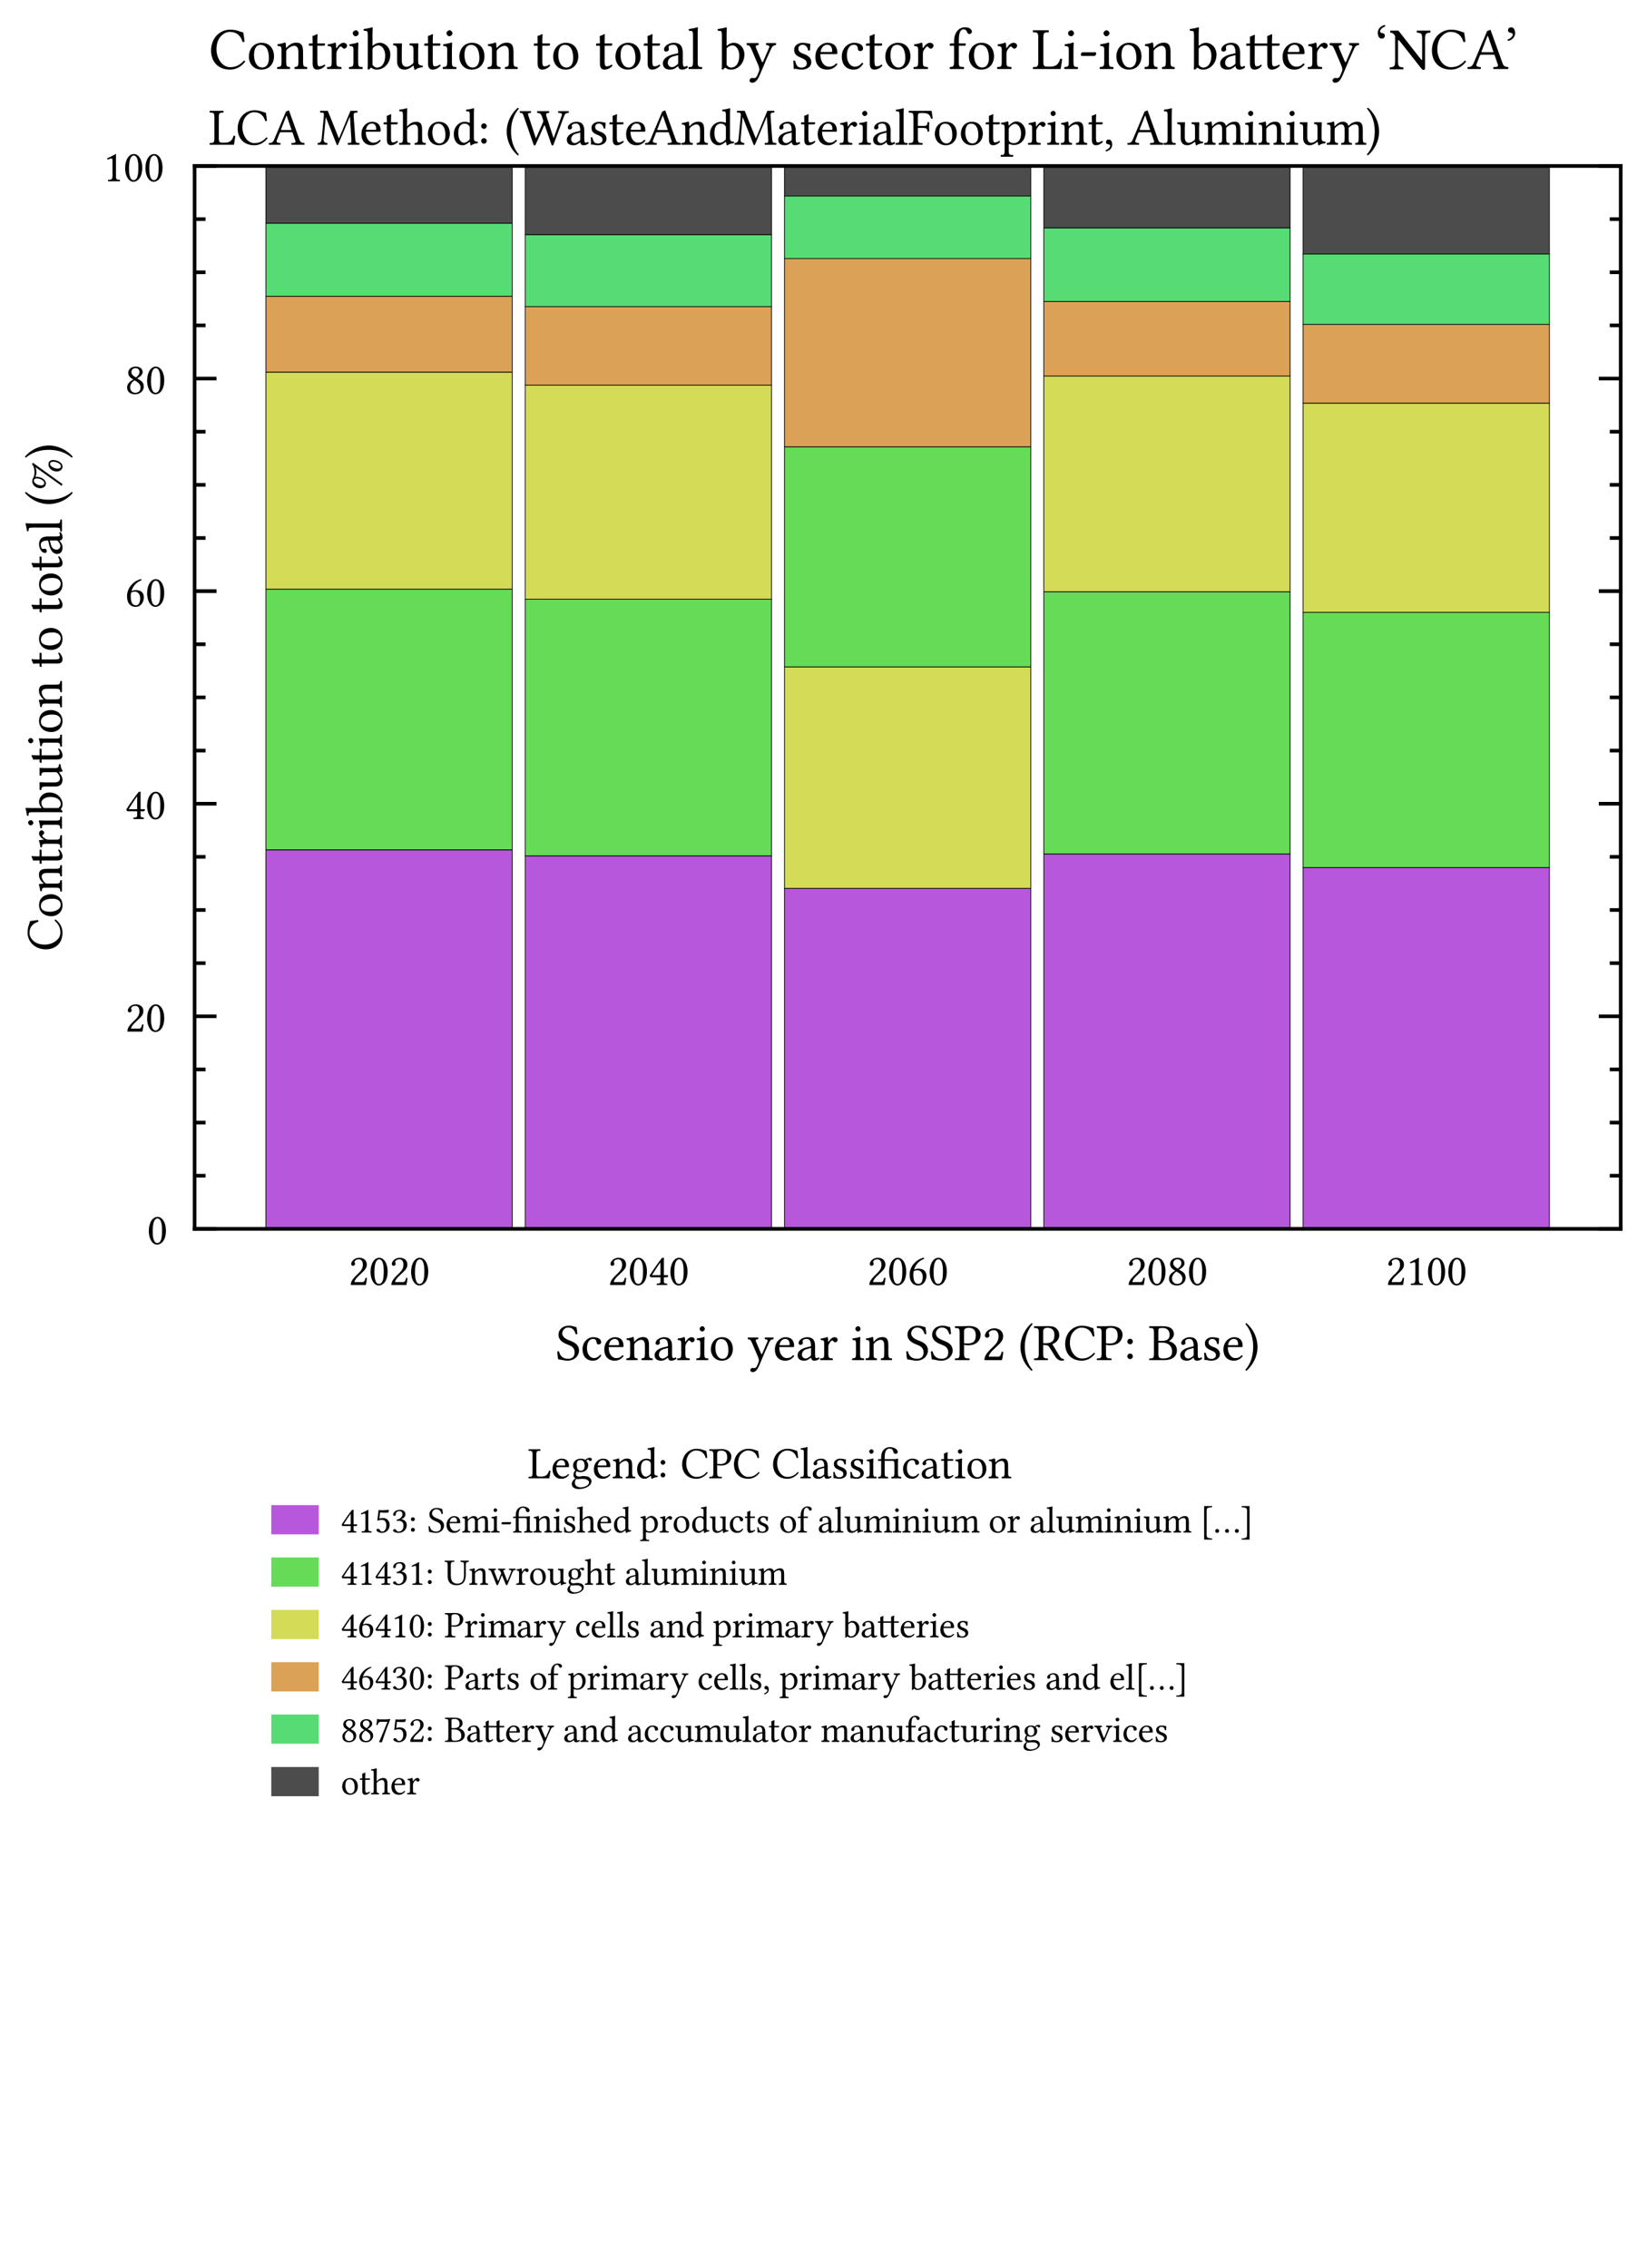 <?xml version="1.0" encoding="utf-8" standalone="no"?>
<!DOCTYPE svg PUBLIC "-//W3C//DTD SVG 1.1//EN"
  "http://www.w3.org/Graphics/SVG/1.1/DTD/svg11.dtd">
<svg xmlns:xlink="http://www.w3.org/1999/xlink" width="225.549pt" height="310.573pt" viewBox="0 0 225.549 310.573" xmlns="http://www.w3.org/2000/svg" version="1.1">
 <defs>
  <style type="text/css">*{stroke-linejoin: round; stroke-linecap: butt}</style>
 </defs>
 <g id="figure_1">
  <g id="patch_1">
   <path d="M 0 310.573 
L 225.549 310.573 
L 225.549 0 
L 0 0 
z
" style="fill: #ffffff"/>
  </g>
  <g id="axes_1">
   <g id="patch_2">
    <path d="M 26.649 168.257 
L 221.949 168.257 
L 221.949 22.727 
L 26.649 22.727 
z
" style="fill: #ffffff"/>
   </g>
   <g id="patch_3">
    <path d="M 36.414 168.257 
L 70.148 168.257 
L 70.148 116.356 
L 36.414 116.356 
z
" clip-path="url(#p33825e1579)" style="fill: #b757db; stroke: #000000; stroke-width: 0.1; stroke-linejoin: miter"/>
   </g>
   <g id="patch_4">
    <path d="M 36.414 116.356 
L 70.148 116.356 
L 70.148 80.67 
L 36.414 80.67 
z
" clip-path="url(#p33825e1579)" style="fill: #65db57; stroke: #000000; stroke-width: 0.1; stroke-linejoin: miter"/>
   </g>
   <g id="patch_5">
    <path d="M 36.414 80.67 
L 70.148 80.67 
L 70.148 50.947 
L 36.414 50.947 
z
" clip-path="url(#p33825e1579)" style="fill: #d3db57; stroke: #000000; stroke-width: 0.1; stroke-linejoin: miter"/>
   </g>
   <g id="patch_6">
    <path d="M 36.414 50.947 
L 70.148 50.947 
L 70.148 40.561 
L 36.414 40.561 
z
" clip-path="url(#p33825e1579)" style="fill: #dba157; stroke: #000000; stroke-width: 0.1; stroke-linejoin: miter"/>
   </g>
   <g id="patch_7">
    <path d="M 36.414 40.561 
L 70.148 40.561 
L 70.148 30.558 
L 36.414 30.558 
z
" clip-path="url(#p33825e1579)" style="fill: #57db75; stroke: #000000; stroke-width: 0.1; stroke-linejoin: miter"/>
   </g>
   <g id="patch_8">
    <path d="M 36.414 30.558 
L 70.148 30.558 
L 70.148 22.727 
L 36.414 22.727 
z
" clip-path="url(#p33825e1579)" style="fill: #4c4c4c; stroke: #000000; stroke-width: 0.1; stroke-linejoin: miter"/>
   </g>
   <g id="patch_9">
    <path d="M 71.923 168.257 
L 105.657 168.257 
L 105.657 117.183 
L 71.923 117.183 
z
" clip-path="url(#p33825e1579)" style="fill: #b757db; stroke: #000000; stroke-width: 0.1; stroke-linejoin: miter"/>
   </g>
   <g id="patch_10">
    <path d="M 71.923 117.183 
L 105.657 117.183 
L 105.657 82.05 
L 71.923 82.05 
z
" clip-path="url(#p33825e1579)" style="fill: #65db57; stroke: #000000; stroke-width: 0.1; stroke-linejoin: miter"/>
   </g>
   <g id="patch_11">
    <path d="M 71.923 82.05 
L 105.657 82.05 
L 105.657 52.735 
L 71.923 52.735 
z
" clip-path="url(#p33825e1579)" style="fill: #d3db57; stroke: #000000; stroke-width: 0.1; stroke-linejoin: miter"/>
   </g>
   <g id="patch_12">
    <path d="M 71.923 52.735 
L 105.657 52.735 
L 105.657 41.985 
L 71.923 41.985 
z
" clip-path="url(#p33825e1579)" style="fill: #dba157; stroke: #000000; stroke-width: 0.1; stroke-linejoin: miter"/>
   </g>
   <g id="patch_13">
    <path d="M 71.923 41.985 
L 105.657 41.985 
L 105.657 32.133 
L 71.923 32.133 
z
" clip-path="url(#p33825e1579)" style="fill: #57db75; stroke: #000000; stroke-width: 0.1; stroke-linejoin: miter"/>
   </g>
   <g id="patch_14">
    <path d="M 71.923 32.133 
L 105.657 32.133 
L 105.657 22.727 
L 71.923 22.727 
z
" clip-path="url(#p33825e1579)" style="fill: #4c4c4c; stroke: #000000; stroke-width: 0.1; stroke-linejoin: miter"/>
   </g>
   <g id="patch_15">
    <path d="M 107.432 168.257 
L 141.166 168.257 
L 141.166 121.638 
L 107.432 121.638 
z
" clip-path="url(#p33825e1579)" style="fill: #b757db; stroke: #000000; stroke-width: 0.1; stroke-linejoin: miter"/>
   </g>
   <g id="patch_16">
    <path d="M 107.432 121.638 
L 141.166 121.638 
L 141.166 91.315 
L 107.432 91.315 
z
" clip-path="url(#p33825e1579)" style="fill: #d3db57; stroke: #000000; stroke-width: 0.1; stroke-linejoin: miter"/>
   </g>
   <g id="patch_17">
    <path d="M 107.432 91.315 
L 141.166 91.315 
L 141.166 61.185 
L 107.432 61.185 
z
" clip-path="url(#p33825e1579)" style="fill: #65db57; stroke: #000000; stroke-width: 0.1; stroke-linejoin: miter"/>
   </g>
   <g id="patch_18">
    <path d="M 107.432 61.185 
L 141.166 61.185 
L 141.166 35.403 
L 107.432 35.403 
z
" clip-path="url(#p33825e1579)" style="fill: #dba157; stroke: #000000; stroke-width: 0.1; stroke-linejoin: miter"/>
   </g>
   <g id="patch_19">
    <path d="M 107.432 35.403 
L 141.166 35.403 
L 141.166 26.844 
L 107.432 26.844 
z
" clip-path="url(#p33825e1579)" style="fill: #57db75; stroke: #000000; stroke-width: 0.1; stroke-linejoin: miter"/>
   </g>
   <g id="patch_20">
    <path d="M 107.432 26.844 
L 141.166 26.844 
L 141.166 22.727 
L 107.432 22.727 
z
" clip-path="url(#p33825e1579)" style="fill: #4c4c4c; stroke: #000000; stroke-width: 0.1; stroke-linejoin: miter"/>
   </g>
   <g id="patch_21">
    <path d="M 142.941 168.257 
L 176.675 168.257 
L 176.675 116.925 
L 142.941 116.925 
z
" clip-path="url(#p33825e1579)" style="fill: #b757db; stroke: #000000; stroke-width: 0.1; stroke-linejoin: miter"/>
   </g>
   <g id="patch_22">
    <path d="M 142.941 116.925 
L 176.675 116.925 
L 176.675 81.023 
L 142.941 81.023 
z
" clip-path="url(#p33825e1579)" style="fill: #65db57; stroke: #000000; stroke-width: 0.1; stroke-linejoin: miter"/>
   </g>
   <g id="patch_23">
    <path d="M 142.941 81.023 
L 176.675 81.023 
L 176.675 51.48 
L 142.941 51.48 
z
" clip-path="url(#p33825e1579)" style="fill: #d3db57; stroke: #000000; stroke-width: 0.1; stroke-linejoin: miter"/>
   </g>
   <g id="patch_24">
    <path d="M 142.941 51.48 
L 176.675 51.48 
L 176.675 41.276 
L 142.941 41.276 
z
" clip-path="url(#p33825e1579)" style="fill: #dba157; stroke: #000000; stroke-width: 0.1; stroke-linejoin: miter"/>
   </g>
   <g id="patch_25">
    <path d="M 142.941 41.276 
L 176.675 41.276 
L 176.675 31.193 
L 142.941 31.193 
z
" clip-path="url(#p33825e1579)" style="fill: #57db75; stroke: #000000; stroke-width: 0.1; stroke-linejoin: miter"/>
   </g>
   <g id="patch_26">
    <path d="M 142.941 31.193 
L 176.675 31.193 
L 176.675 22.727 
L 142.941 22.727 
z
" clip-path="url(#p33825e1579)" style="fill: #4c4c4c; stroke: #000000; stroke-width: 0.1; stroke-linejoin: miter"/>
   </g>
   <g id="patch_27">
    <path d="M 178.45 168.257 
L 212.184 168.257 
L 212.184 118.78 
L 178.45 118.78 
z
" clip-path="url(#p33825e1579)" style="fill: #b757db; stroke: #000000; stroke-width: 0.1; stroke-linejoin: miter"/>
   </g>
   <g id="patch_28">
    <path d="M 178.45 118.78 
L 212.184 118.78 
L 212.184 83.841 
L 178.45 83.841 
z
" clip-path="url(#p33825e1579)" style="fill: #65db57; stroke: #000000; stroke-width: 0.1; stroke-linejoin: miter"/>
   </g>
   <g id="patch_29">
    <path d="M 178.45 83.841 
L 212.184 83.841 
L 212.184 55.196 
L 178.45 55.196 
z
" clip-path="url(#p33825e1579)" style="fill: #d3db57; stroke: #000000; stroke-width: 0.1; stroke-linejoin: miter"/>
   </g>
   <g id="patch_30">
    <path d="M 178.45 55.196 
L 212.184 55.196 
L 212.184 44.42 
L 178.45 44.42 
z
" clip-path="url(#p33825e1579)" style="fill: #dba157; stroke: #000000; stroke-width: 0.1; stroke-linejoin: miter"/>
   </g>
   <g id="patch_31">
    <path d="M 178.45 44.42 
L 212.184 44.42 
L 212.184 34.78 
L 178.45 34.78 
z
" clip-path="url(#p33825e1579)" style="fill: #57db75; stroke: #000000; stroke-width: 0.1; stroke-linejoin: miter"/>
   </g>
   <g id="patch_32">
    <path d="M 178.45 34.78 
L 212.184 34.78 
L 212.184 22.727 
L 178.45 22.727 
z
" clip-path="url(#p33825e1579)" style="fill: #4c4c4c; stroke: #000000; stroke-width: 0.1; stroke-linejoin: miter"/>
   </g>
   <g id="matplotlib.axis_1">
    <g id="xtick_1">
     <g id="line2d_1"/>
     <g id="line2d_2"/>
     <g id="text_1">
      <!-- 2020 -->
      <g transform="translate(47.722 175.948) scale(0.06 -0.06)">
       <defs>
        <path id="LinLibertineT-32" d="M 390 2997 
C 390 2863 512 2747 646 2747 
C 755 2747 947 2863 947 3003 
C 947 3054 934 3093 922 3137 
C 909 3182 870 3239 870 3291 
C 870 3450 1037 3680 1504 3680 
C 1734 3680 2061 3521 2061 2908 
C 2061 2500 1914 2169 1536 1786 
L 1062 1320 
C 435 682 333 377 333 0 
C 333 0 659 0 864 0 
L 1984 0 
C 2189 0 2483 0 2483 0 
C 2566 337 2630 813 2637 1004 
C 2598 1036 2515 1048 2451 1036 
C 2342 582 2234 423 2003 423 
L 864 423 
C 864 730 1306 1164 1338 1196 
L 1984 1815 
C 2349 2167 2624 2448 2624 2933 
C 2624 3623 2061 3904 1542 3904 
C 832 3904 390 3380 390 2997 
z
" transform="scale(0.016)"/>
        <path id="LinLibertineT-30" d="M 1485 3680 
C 1594 3680 1696 3641 1773 3571 
C 1971 3405 2144 2919 2144 2061 
C 2144 1472 2125 1069 2035 743 
C 1894 218 1581 160 1466 160 
C 870 160 806 1255 806 1811 
C 806 3386 1197 3680 1485 3680 
z
M 1459 -64 
C 1952 -64 2701 435 2701 1939 
C 2701 2573 2547 3117 2266 3488 
C 2099 3712 1830 3904 1485 3904 
C 851 3904 250 3150 250 1882 
C 250 1196 461 557 813 204 
C 992 26 1210 -64 1459 -64 
z
" transform="scale(0.016)"/>
       </defs>
       <use xlink:href="#LinLibertineT-32" transform="scale(0.996)"/>
       <use xlink:href="#LinLibertineT-30" transform="translate(46.326 0) scale(0.996)"/>
       <use xlink:href="#LinLibertineT-32" transform="translate(92.653 0) scale(0.996)"/>
       <use xlink:href="#LinLibertineT-30" transform="translate(138.979 0) scale(0.996)"/>
      </g>
     </g>
    </g>
    <g id="xtick_2">
     <g id="line2d_3"/>
     <g id="line2d_4"/>
     <g id="text_2">
      <!-- 2040 -->
      <g transform="translate(83.231 175.948) scale(0.06 -0.06)">
       <defs>
        <path id="LinLibertineT-34" d="M 1734 3251 
L 1734 1408 
L 512 1408 
C 838 1933 1293 2649 1734 3251 
z
M 2752 1408 
L 2221 1408 
L 2221 3281 
C 2221 3602 2221 3852 2234 3904 
L 2221 3904 
L 2016 3904 
C 1971 3904 1939 3866 1914 3834 
C 1510 3342 768 2288 179 1375 
C 198 1278 237 1106 429 1106 
L 1734 1106 
L 1734 509 
C 1734 211 1491 211 1216 211 
C 1178 172 1178 39 1216 0 
C 1421 0 1677 0 1971 0 
C 2221 0 2464 0 2669 0 
C 2707 39 2707 171 2669 210 
C 2355 235 2221 223 2221 521 
L 2221 1106 
L 2662 1106 
C 2752 1106 2848 1228 2848 1305 
C 2848 1369 2822 1408 2752 1408 
z
" transform="scale(0.016)"/>
       </defs>
       <use xlink:href="#LinLibertineT-32" transform="scale(0.996)"/>
       <use xlink:href="#LinLibertineT-30" transform="translate(46.326 0) scale(0.996)"/>
       <use xlink:href="#LinLibertineT-34" transform="translate(92.653 0) scale(0.996)"/>
       <use xlink:href="#LinLibertineT-30" transform="translate(138.979 0) scale(0.996)"/>
      </g>
     </g>
    </g>
    <g id="xtick_3">
     <g id="line2d_5"/>
     <g id="line2d_6"/>
     <g id="text_3">
      <!-- 2060 -->
      <g transform="translate(118.74 175.948) scale(0.06 -0.06)">
       <defs>
        <path id="LinLibertineT-36" d="M 864 1971 
C 1075 2112 1286 2112 1395 2112 
C 2022 2112 2163 1500 2163 1181 
C 2163 480 1894 161 1581 161 
C 1178 161 813 378 813 1473 
C 813 1619 826 1786 864 1971 
z
M 922 2202 
C 1094 2786 1504 3433 2355 3754 
C 2355 3831 2330 3889 2278 3921 
C 1632 3728 1235 3459 877 3043 
C 480 2582 282 1999 282 1493 
C 282 193 1018 -64 1510 -64 
C 2349 -64 2694 749 2694 1300 
C 2694 1850 2400 2343 1530 2343 
C 1363 2343 1114 2292 922 2202 
z
" transform="scale(0.016)"/>
       </defs>
       <use xlink:href="#LinLibertineT-32" transform="scale(0.996)"/>
       <use xlink:href="#LinLibertineT-30" transform="translate(46.326 0) scale(0.996)"/>
       <use xlink:href="#LinLibertineT-36" transform="translate(92.653 0) scale(0.996)"/>
       <use xlink:href="#LinLibertineT-30" transform="translate(138.979 0) scale(0.996)"/>
      </g>
     </g>
    </g>
    <g id="xtick_4">
     <g id="line2d_7"/>
     <g id="line2d_8"/>
     <g id="text_4">
      <!-- 2080 -->
      <g transform="translate(154.249 175.948) scale(0.06 -0.06)">
       <defs>
        <path id="LinLibertineT-38" d="M 1498 3680 
C 1914 3680 2067 3405 2067 3110 
C 2067 2765 1728 2477 1555 2349 
L 1357 2471 
C 954 2733 909 2944 909 3142 
C 909 3437 1114 3680 1498 3680 
z
M 2515 3104 
C 2515 3565 2157 3904 1530 3904 
C 877 3904 454 3514 454 3020 
C 454 2662 627 2399 1018 2156 
L 1184 2054 
C 998 1958 826 1843 666 1702 
C 403 1471 294 1184 294 934 
C 294 281 755 -64 1434 -64 
C 2272 -64 2682 551 2682 1037 
C 2682 1408 2522 1734 2182 1939 
L 1728 2214 
C 2029 2362 2515 2694 2515 3104 
z
M 1446 160 
C 1158 160 723 359 723 934 
C 723 1127 806 1575 1357 1939 
L 1658 1760 
C 2054 1517 2214 1217 2214 909 
C 2214 269 1734 160 1446 160 
z
" transform="scale(0.016)"/>
       </defs>
       <use xlink:href="#LinLibertineT-32" transform="scale(0.996)"/>
       <use xlink:href="#LinLibertineT-30" transform="translate(46.326 0) scale(0.996)"/>
       <use xlink:href="#LinLibertineT-38" transform="translate(92.653 0) scale(0.996)"/>
       <use xlink:href="#LinLibertineT-30" transform="translate(138.979 0) scale(0.996)"/>
      </g>
     </g>
    </g>
    <g id="xtick_5">
     <g id="line2d_9"/>
     <g id="line2d_10"/>
     <g id="text_5">
      <!-- 2100 -->
      <g transform="translate(189.758 175.948) scale(0.06 -0.06)">
       <defs>
        <path id="LinLibertineT-31" d="M 1843 779 
L 1843 3021 
C 1843 3409 1850 3802 1862 3886 
C 1862 3919 1850 3919 1824 3919 
C 1472 3700 1133 3540 570 3277 
C 582 3207 608 3141 666 3103 
C 960 3226 1101 3264 1222 3264 
C 1331 3264 1350 3109 1350 2889 
L 1350 780 
C 1350 243 1178 211 730 211 
C 691 172 691 39 730 0 
C 1043 0 1274 0 1619 0 
C 1926 0 2080 0 2400 0 
C 2438 39 2438 172 2400 211 
C 1952 211 1843 243 1843 779 
z
" transform="scale(0.016)"/>
       </defs>
       <use xlink:href="#LinLibertineT-32" transform="scale(0.996)"/>
       <use xlink:href="#LinLibertineT-31" transform="translate(46.326 0) scale(0.996)"/>
       <use xlink:href="#LinLibertineT-30" transform="translate(92.653 0) scale(0.996)"/>
       <use xlink:href="#LinLibertineT-30" transform="translate(138.979 0) scale(0.996)"/>
      </g>
     </g>
    </g>
    <g id="xtick_6">
     <g id="line2d_11"/>
     <g id="line2d_12"/>
    </g>
    <g id="xtick_7">
     <g id="line2d_13"/>
     <g id="line2d_14"/>
    </g>
    <g id="xtick_8">
     <g id="line2d_15"/>
     <g id="line2d_16"/>
    </g>
    <g id="xtick_9">
     <g id="line2d_17"/>
     <g id="line2d_18"/>
    </g>
    <g id="xtick_10">
     <g id="line2d_19"/>
     <g id="line2d_20"/>
    </g>
    <g id="xtick_11">
     <g id="line2d_21"/>
     <g id="line2d_22"/>
    </g>
    <g id="xtick_12">
     <g id="line2d_23"/>
     <g id="line2d_24"/>
    </g>
    <g id="xtick_13">
     <g id="line2d_25"/>
     <g id="line2d_26"/>
    </g>
    <g id="xtick_14">
     <g id="line2d_27"/>
     <g id="line2d_28"/>
    </g>
    <g id="xtick_15">
     <g id="line2d_29"/>
     <g id="line2d_30"/>
    </g>
    <g id="xtick_16">
     <g id="line2d_31"/>
     <g id="line2d_32"/>
    </g>
    <g id="xtick_17">
     <g id="line2d_33"/>
     <g id="line2d_34"/>
    </g>
    <g id="xtick_18">
     <g id="line2d_35"/>
     <g id="line2d_36"/>
    </g>
    <g id="xtick_19">
     <g id="line2d_37"/>
     <g id="line2d_38"/>
    </g>
    <g id="xtick_20">
     <g id="line2d_39"/>
     <g id="line2d_40"/>
    </g>
    <g id="xtick_21">
     <g id="line2d_41"/>
     <g id="line2d_42"/>
    </g>
    <g id="xtick_22">
     <g id="line2d_43"/>
     <g id="line2d_44"/>
    </g>
    <g id="xtick_23">
     <g id="line2d_45"/>
     <g id="line2d_46"/>
    </g>
    <g id="text_6">
     <!-- Scenario year in SSP2 (RCP: Base) -->
     <g transform="translate(76.124 186.231) scale(0.07 -0.07)">
      <defs>
       <path id="LinLibertineT-53" d="M 2528 4051 
C 2157 4102 2170 4224 1542 4224 
C 896 4224 326 3794 326 3114 
C 326 2439 883 2131 1446 1913 
C 1830 1766 2304 1585 2304 957 
C 2304 436 2016 167 1504 167 
C 909 167 525 443 384 1078 
C 301 1104 237 1091 173 1059 
C 198 564 224 398 301 83 
C 704 83 883 -64 1453 -64 
C 1741 -64 2016 6 2240 148 
C 2611 378 2842 771 2842 1181 
C 2842 1862 2330 2163 1805 2362 
C 1421 2504 781 2748 781 3287 
C 781 3647 1107 4006 1485 4006 
C 2106 4006 2304 3607 2432 3184 
C 2502 3171 2586 3178 2643 3223 
C 2618 3531 2592 3710 2528 4051 
z
" transform="scale(0.016)"/>
       <path id="LinLibertineT-63" d="M 2547 584 
C 2522 641 2470 667 2413 673 
C 2195 391 1920 250 1645 250 
C 1178 250 787 725 787 1475 
C 787 2181 1094 2604 1517 2604 
C 1894 2604 1946 2379 1971 2155 
C 1990 1982 2080 1924 2214 1924 
C 2349 1924 2528 2007 2528 2206 
C 2528 2559 2163 2816 1549 2816 
C 915 2816 237 2245 237 1334 
C 237 507 698 -64 1504 -64 
C 1888 -64 2227 58 2547 584 
z
" transform="scale(0.016)"/>
       <path id="LinLibertineT-65" d="M 794 1831 
C 915 2547 1363 2604 1517 2604 
C 1760 2604 2048 2467 2048 1922 
C 2048 1863 2022 1831 1952 1831 
L 794 1831 
z
M 2470 600 
C 2234 354 2048 250 1677 250 
C 1446 250 1178 386 979 715 
C 851 929 774 1226 774 1600 
L 2477 1600 
C 2554 1600 2598 1638 2598 1708 
C 2598 2243 2406 2816 1517 2816 
C 960 2816 237 2281 237 1302 
C 237 941 326 593 538 348 
C 755 91 1056 -64 1517 -64 
C 2003 -64 2349 161 2605 497 
C 2586 562 2547 594 2470 600 
z
" transform="scale(0.016)"/>
       <path id="LinLibertineT-6e" d="M 1178 2309 
C 1139 2264 1101 2251 1101 2309 
C 1094 2482 1082 2733 1050 2798 
C 1037 2830 1024 2849 973 2849 
C 794 2778 627 2721 186 2663 
C 173 2624 186 2522 198 2483 
C 544 2451 614 2419 614 2047 
L 614 795 
C 614 270 550 244 166 212 
C 128 173 128 39 166 0 
C 358 0 614 0 870 0 
C 1126 0 1318 0 1510 0 
C 1549 39 1549 173 1510 212 
C 1184 244 1120 270 1120 795 
L 1120 1848 
C 1120 1983 1178 2060 1229 2118 
C 1472 2355 1760 2496 2010 2496 
C 2138 2496 2272 2413 2349 2265 
C 2413 2137 2426 1964 2426 1771 
L 2426 795 
C 2426 270 2362 244 2029 212 
C 1997 173 1997 39 2029 0 
C 2221 0 2426 0 2682 0 
C 2938 0 3168 0 3360 0 
C 3392 39 3392 173 3360 212 
C 3002 244 2931 270 2931 795 
L 2931 1752 
C 2931 2105 2906 2413 2758 2612 
C 2650 2753 2451 2830 2227 2830 
C 1914 2830 1555 2746 1178 2309 
z
" transform="scale(0.016)"/>
       <path id="LinLibertineT-61" d="M 1875 1495 
L 1875 648 
C 1875 564 1837 520 1786 481 
C 1619 346 1402 199 1222 199 
C 902 199 762 455 762 654 
C 762 944 896 1239 1370 1361 
L 1875 1495 
z
M 1875 308 
C 1914 109 1984 -64 2304 -64 
C 2547 -64 2778 45 2912 173 
C 2899 250 2874 309 2803 347 
C 2758 309 2650 244 2566 244 
C 2381 244 2374 494 2374 789 
L 2374 1732 
C 2374 2642 1875 2816 1408 2816 
C 883 2816 352 2469 352 2104 
C 352 1950 429 1873 576 1873 
C 762 1873 877 2007 877 2091 
C 877 2136 870 2181 858 2206 
C 851 2226 845 2264 845 2335 
C 845 2533 1114 2604 1357 2604 
C 1574 2604 1875 2495 1875 1770 
C 1875 1725 1856 1700 1837 1693 
L 1286 1559 
C 672 1405 230 1065 230 629 
C 230 103 589 -64 1037 -64 
C 1261 -64 1453 -13 1734 205 
L 1862 308 
L 1875 308 
z
" transform="scale(0.016)"/>
       <path id="LinLibertineT-72" d="M 1126 2296 
C 1114 2553 1107 2719 1075 2784 
C 1062 2816 1050 2835 998 2835 
C 819 2764 653 2707 211 2649 
C 198 2610 211 2508 224 2469 
C 570 2436 640 2404 640 2031 
L 640 777 
C 640 244 563 218 166 218 
C 128 178 128 40 166 0 
C 390 0 640 0 896 0 
C 1152 0 1446 0 1670 0 
C 1709 39 1709 172 1670 211 
C 1222 243 1146 262 1146 791 
L 1146 1678 
C 1146 1844 1222 1990 1299 2106 
C 1370 2207 1517 2418 1594 2418 
C 1651 2418 1709 2405 1760 2335 
C 1805 2271 1882 2188 1990 2188 
C 2144 2188 2291 2348 2291 2508 
C 2291 2630 2176 2816 1907 2816 
C 1606 2816 1344 2533 1197 2283 
C 1158 2213 1126 2264 1126 2296 
z
" transform="scale(0.016)"/>
       <path id="LinLibertineT-69" d="M 576 3852 
C 576 3685 730 3518 883 3518 
C 1062 3518 1216 3691 1216 3826 
C 1216 3980 1082 4160 909 4160 
C 755 4160 576 4006 576 3852 
z
M 1158 779 
L 1158 2064 
C 1158 2386 1184 2799 1184 2799 
C 1184 2825 1152 2844 1101 2844 
C 922 2773 666 2716 224 2658 
C 211 2619 224 2517 237 2478 
C 589 2446 653 2408 653 2043 
L 653 794 
C 653 263 582 244 192 212 
C 154 173 154 39 192 0 
C 403 0 653 0 909 0 
C 1165 0 1408 0 1619 0 
C 1658 40 1658 178 1619 218 
C 1229 218 1158 244 1158 779 
z
" transform="scale(0.016)"/>
       <path id="LinLibertineT-6f" d="M 262 1315 
C 262 661 698 -64 1606 -64 
C 2016 -64 2330 83 2547 295 
C 2835 577 2963 981 2963 1373 
C 2963 2040 2598 2816 1619 2816 
C 1197 2816 851 2642 614 2367 
C 384 2091 262 1719 262 1315 
z
M 1523 2591 
C 2074 2591 2413 2091 2413 1167 
C 2413 359 1997 160 1696 160 
C 1030 160 813 968 813 1462 
C 813 2020 947 2591 1523 2591 
z
" transform="scale(0.016)"/>
       <path id="LinLibertineT-79" d="M 1306 -1010 
C 1408 -830 1491 -650 1568 -458 
C 2080 781 2368 1443 2701 2161 
C 2829 2432 2918 2534 3219 2573 
C 3258 2611 3258 2746 3219 2784 
C 3091 2784 2944 2784 2765 2784 
C 2573 2784 2374 2784 2182 2784 
C 2144 2746 2144 2611 2182 2573 
C 2387 2553 2592 2515 2490 2284 
L 1856 815 
C 1811 713 1754 693 1702 822 
L 1133 2156 
C 1018 2425 986 2547 1344 2573 
C 1382 2611 1382 2746 1344 2784 
C 1107 2784 851 2784 621 2784 
C 403 2784 230 2784 102 2784 
C 64 2746 64 2611 102 2573 
C 358 2541 442 2483 608 2091 
L 1331 402 
C 1389 274 1485 -21 1421 -201 
C 1344 -413 1267 -593 1171 -792 
C 1101 -920 1011 -978 851 -978 
C 762 -978 736 -959 666 -959 
C 480 -959 384 -1151 384 -1235 
C 384 -1369 512 -1472 685 -1472 
C 819 -1472 1075 -1421 1306 -1010 
z
" transform="scale(0.016)"/>
       <path id="LinLibertineT-50" d="M 1210 3559 
C 1210 3744 1306 3968 1766 3968 
C 2208 3968 2650 3821 2650 3014 
C 2650 2328 2317 2048 1696 2048 
C 1536 2048 1280 2048 1210 2074 
L 1210 3559 
z
M 666 3372 
L 666 780 
C 666 243 557 211 109 211 
C 70 172 70 39 109 0 
C 397 0 710 0 941 0 
C 1165 0 1542 0 1862 0 
C 1901 39 1901 172 1862 211 
C 1363 211 1210 237 1210 778 
L 1210 1888 
C 1350 1843 1504 1824 1728 1824 
C 2893 1824 3245 2583 3245 3126 
C 3245 3502 2995 4186 1811 4186 
C 1568 4186 1190 4160 934 4160 
C 698 4160 365 4160 109 4160 
C 70 4120 70 3981 109 3942 
C 557 3942 666 3910 666 3372 
z
" transform="scale(0.016)"/>
       <path id="LinLibertineT-28" d="M 282 1616 
C 282 1328 307 -154 1638 -1308 
C 1702 -1296 1754 -1251 1773 -1199 
C 1562 -956 813 -71 813 1616 
C 813 3303 1568 4188 1773 4419 
C 1754 4483 1709 4528 1638 4534 
C 877 3880 282 2809 282 1616 
z
" transform="scale(0.016)"/>
       <path id="LinLibertineT-52" d="M 1741 3968 
C 2131 3968 2592 3826 2592 3063 
C 2592 2255 2138 2074 1517 2074 
L 1210 2074 
L 1210 3554 
C 1210 3741 1286 3968 1741 3968 
z
M 1210 774 
L 1210 1856 
C 1747 1856 1869 1760 1958 1614 
L 2643 504 
C 2829 204 3104 -64 3488 -64 
C 3584 -64 3693 -51 3757 -19 
C 3782 26 3776 83 3750 135 
C 3462 135 3302 352 3136 626 
L 2330 1965 
C 2605 2056 3181 2393 3181 3073 
C 3181 3397 3072 3662 2842 3882 
C 2534 4173 2138 4173 1734 4173 
C 1434 4173 1165 4160 934 4160 
C 710 4160 410 4160 109 4160 
C 70 4120 70 3981 109 3942 
C 557 3942 666 3910 666 3372 
L 666 780 
C 666 243 557 211 109 211 
C 70 172 70 39 109 0 
C 397 0 698 0 941 0 
C 1184 0 1485 0 1766 0 
C 1805 39 1805 172 1766 211 
C 1318 211 1210 243 1210 774 
z
" transform="scale(0.016)"/>
       <path id="LinLibertineT-43" d="M 2285 -64 
C 2906 -64 3475 231 3910 803 
C 3878 860 3834 899 3763 899 
C 3309 398 2874 199 2278 199 
C 1414 199 819 1175 819 2112 
C 819 2665 966 3126 1197 3415 
C 1517 3807 1888 3987 2221 3987 
C 3104 3987 3456 3461 3622 2909 
C 3699 2884 3763 2903 3834 2941 
C 3802 3275 3757 3583 3693 3936 
C 3366 3968 3078 4224 2291 4224 
C 1747 4224 1293 4025 915 3678 
C 493 3287 237 2658 237 1990 
C 237 873 909 -64 2285 -64 
z
" transform="scale(0.016)"/>
       <path id="LinLibertineT-3a" d="M 448 2284 
C 448 2098 602 1944 787 1944 
C 973 1944 1126 2098 1126 2284 
C 1126 2470 973 2624 787 2624 
C 602 2624 448 2470 448 2284 
z
M 448 468 
C 448 282 602 128 787 128 
C 973 128 1126 282 1126 468 
C 1126 654 973 808 787 808 
C 602 808 448 654 448 468 
z
" transform="scale(0.016)"/>
       <path id="LinLibertineT-42" d="M 1222 3546 
C 1222 3884 1222 3949 1779 3949 
C 2138 3949 2605 3756 2605 3104 
C 2605 2561 2227 2368 1696 2368 
L 1222 2368 
L 1222 3546 
z
M 1222 2150 
L 1664 2150 
C 2541 2150 2906 1652 2906 1071 
C 2906 599 2726 205 1754 205 
C 1306 205 1222 373 1222 767 
L 1222 2150 
z
M 122 4160 
C 83 4121 83 3987 122 3949 
C 570 3949 678 3917 678 3377 
L 678 776 
C 678 237 570 205 122 205 
C 83 167 83 38 122 0 
C 371 0 717 0 954 0 
C 1184 0 1350 0 1888 0 
C 3162 0 3501 644 3501 1197 
C 3501 1815 3072 2169 2515 2330 
L 2515 2343 
C 2835 2502 3123 2834 3123 3178 
C 3123 3605 2938 4160 1747 4160 
C 1523 4160 1178 4160 947 4160 
C 717 4160 371 4160 122 4160 
z
" transform="scale(0.016)"/>
       <path id="LinLibertineT-73" d="M 307 886 
C 333 572 352 269 352 0 
C 416 13 480 19 512 19 
C 557 19 595 19 640 6 
C 813 -38 986 -64 1222 -64 
C 1581 -64 2240 109 2240 744 
C 2240 1180 1926 1437 1491 1597 
C 1107 1745 851 1841 851 2193 
C 851 2456 1082 2604 1299 2604 
C 1440 2604 1811 2553 1894 2007 
C 1933 1969 2061 1969 2099 2008 
C 2118 2241 2131 2480 2138 2694 
C 1939 2726 1632 2816 1299 2816 
C 826 2816 397 2508 397 2097 
C 397 1629 608 1430 1101 1225 
C 1632 1007 1754 872 1754 596 
C 1754 282 1446 148 1210 148 
C 960 148 819 230 755 300 
C 614 447 544 727 506 885 
C 467 924 346 924 307 886 
z
" transform="scale(0.016)"/>
       <path id="LinLibertineT-29" d="M 1626 1616 
C 1626 1905 1600 3386 269 4541 
C 205 4528 154 4483 134 4432 
C 346 4188 1094 3303 1094 1616 
C 1094 -71 339 -956 134 -1187 
C 154 -1251 198 -1296 269 -1302 
C 1030 -648 1626 423 1626 1616 
z
" transform="scale(0.016)"/>
      </defs>
      <use xlink:href="#LinLibertineT-53" transform="scale(0.996)"/>
      <use xlink:href="#LinLibertineT-63" transform="translate(48.319 0) scale(0.996)"/>
      <use xlink:href="#LinLibertineT-65" transform="translate(90.959 0) scale(0.996)"/>
      <use xlink:href="#LinLibertineT-6e" transform="translate(135.492 0) scale(0.996)"/>
      <use xlink:href="#LinLibertineT-61" transform="translate(189.489 0) scale(0.996)"/>
      <use xlink:href="#LinLibertineT-72" transform="translate(235.019 0) scale(0.996)"/>
      <use xlink:href="#LinLibertineT-69" transform="translate(272.08 0) scale(0.996)"/>
      <use xlink:href="#LinLibertineT-6f" transform="translate(299.078 0) scale(0.996)"/>
      <use xlink:href="#LinLibertineT-79" transform="translate(374.197 0) scale(0.996)"/>
      <use xlink:href="#LinLibertineT-65" transform="translate(424.707 0) scale(0.996)"/>
      <use xlink:href="#LinLibertineT-61" transform="translate(469.24 0) scale(0.996)"/>
      <use xlink:href="#LinLibertineT-72" transform="translate(514.769 0) scale(0.996)"/>
      <use xlink:href="#LinLibertineT-69" transform="translate(576.737 0) scale(0.996)"/>
      <use xlink:href="#LinLibertineT-6e" transform="translate(603.736 0) scale(0.996)"/>
      <use xlink:href="#LinLibertineT-53" transform="translate(682.64 0) scale(0.996)"/>
      <use xlink:href="#LinLibertineT-53" transform="translate(730.959 0) scale(0.996)"/>
      <use xlink:href="#LinLibertineT-50" transform="translate(779.277 0) scale(0.996)"/>
      <use xlink:href="#LinLibertineT-32" transform="translate(833.175 0) scale(0.996)"/>
      <use xlink:href="#LinLibertineT-28" transform="translate(904.408 0) scale(0.996)"/>
      <use xlink:href="#LinLibertineT-52" transform="translate(934.097 0) scale(0.996)"/>
      <use xlink:href="#LinLibertineT-43" transform="translate(992.577 0) scale(0.996)"/>
      <use xlink:href="#LinLibertineT-50" transform="translate(1056.936 0) scale(0.996)"/>
      <use xlink:href="#LinLibertineT-3a" transform="translate(1110.834 0) scale(0.996)"/>
      <use xlink:href="#LinLibertineT-42" transform="translate(1159.252 0) scale(0.996)"/>
      <use xlink:href="#LinLibertineT-61" transform="translate(1217.833 0) scale(0.996)"/>
      <use xlink:href="#LinLibertineT-73" transform="translate(1263.362 0) scale(0.996)"/>
      <use xlink:href="#LinLibertineT-65" transform="translate(1302.216 0) scale(0.996)"/>
      <use xlink:href="#LinLibertineT-29" transform="translate(1346.749 0) scale(0.996)"/>
     </g>
    </g>
   </g>
   <g id="matplotlib.axis_2">
    <g id="ytick_1">
     <g id="line2d_47">
      <defs>
       <path id="m19a360d3c2" d="M 0 0 
L 3 0 
" style="stroke: #000000; stroke-width: 0.5"/>
      </defs>
      <g>
       <use xlink:href="#m19a360d3c2" x="26.649" y="168.257" style="stroke: #000000; stroke-width: 0.5"/>
      </g>
     </g>
     <g id="line2d_48">
      <defs>
       <path id="m966efebb72" d="M 0 0 
L -3 0 
" style="stroke: #000000; stroke-width: 0.5"/>
      </defs>
      <g>
       <use xlink:href="#m966efebb72" x="221.949" y="168.257" style="stroke: #000000; stroke-width: 0.5"/>
      </g>
     </g>
     <g id="text_7">
      <!-- $\mathdefault{0}$ -->
      <g transform="translate(20.138 170.352) scale(0.06 -0.06)">
       <use xlink:href="#LinLibertineT-30" transform="scale(0.996)"/>
      </g>
     </g>
    </g>
    <g id="ytick_2">
     <g id="line2d_49">
      <g>
       <use xlink:href="#m19a360d3c2" x="26.649" y="139.151" style="stroke: #000000; stroke-width: 0.5"/>
      </g>
     </g>
     <g id="line2d_50">
      <g>
       <use xlink:href="#m966efebb72" x="221.949" y="139.151" style="stroke: #000000; stroke-width: 0.5"/>
      </g>
     </g>
     <g id="text_8">
      <!-- $\mathdefault{20}$ -->
      <g transform="translate(17.127 141.246) scale(0.06 -0.06)">
       <use xlink:href="#LinLibertineT-32" transform="scale(0.996)"/>
       <use xlink:href="#LinLibertineT-30" transform="translate(46.326 0) scale(0.996)"/>
      </g>
     </g>
    </g>
    <g id="ytick_3">
     <g id="line2d_51">
      <g>
       <use xlink:href="#m19a360d3c2" x="26.649" y="110.045" style="stroke: #000000; stroke-width: 0.5"/>
      </g>
     </g>
     <g id="line2d_52">
      <g>
       <use xlink:href="#m966efebb72" x="221.949" y="110.045" style="stroke: #000000; stroke-width: 0.5"/>
      </g>
     </g>
     <g id="text_9">
      <!-- $\mathdefault{40}$ -->
      <g transform="translate(17.127 112.14) scale(0.06 -0.06)">
       <use xlink:href="#LinLibertineT-34" transform="scale(0.996)"/>
       <use xlink:href="#LinLibertineT-30" transform="translate(46.326 0) scale(0.996)"/>
      </g>
     </g>
    </g>
    <g id="ytick_4">
     <g id="line2d_53">
      <g>
       <use xlink:href="#m19a360d3c2" x="26.649" y="80.939" style="stroke: #000000; stroke-width: 0.5"/>
      </g>
     </g>
     <g id="line2d_54">
      <g>
       <use xlink:href="#m966efebb72" x="221.949" y="80.939" style="stroke: #000000; stroke-width: 0.5"/>
      </g>
     </g>
     <g id="text_10">
      <!-- $\mathdefault{60}$ -->
      <g transform="translate(17.127 83.034) scale(0.06 -0.06)">
       <use xlink:href="#LinLibertineT-36" transform="scale(0.996)"/>
       <use xlink:href="#LinLibertineT-30" transform="translate(46.326 0) scale(0.996)"/>
      </g>
     </g>
    </g>
    <g id="ytick_5">
     <g id="line2d_55">
      <g>
       <use xlink:href="#m19a360d3c2" x="26.649" y="51.833" style="stroke: #000000; stroke-width: 0.5"/>
      </g>
     </g>
     <g id="line2d_56">
      <g>
       <use xlink:href="#m966efebb72" x="221.949" y="51.833" style="stroke: #000000; stroke-width: 0.5"/>
      </g>
     </g>
     <g id="text_11">
      <!-- $\mathdefault{80}$ -->
      <g transform="translate(17.127 53.928) scale(0.06 -0.06)">
       <use xlink:href="#LinLibertineT-38" transform="scale(0.996)"/>
       <use xlink:href="#LinLibertineT-30" transform="translate(46.326 0) scale(0.996)"/>
      </g>
     </g>
    </g>
    <g id="ytick_6">
     <g id="line2d_57">
      <g>
       <use xlink:href="#m19a360d3c2" x="26.649" y="22.727" style="stroke: #000000; stroke-width: 0.5"/>
      </g>
     </g>
     <g id="line2d_58">
      <g>
       <use xlink:href="#m966efebb72" x="221.949" y="22.727" style="stroke: #000000; stroke-width: 0.5"/>
      </g>
     </g>
     <g id="text_12">
      <!-- $\mathdefault{100}$ -->
      <g transform="translate(14.115 24.822) scale(0.06 -0.06)">
       <use xlink:href="#LinLibertineT-31" transform="scale(0.996)"/>
       <use xlink:href="#LinLibertineT-30" transform="translate(46.326 0) scale(0.996)"/>
       <use xlink:href="#LinLibertineT-30" transform="translate(92.653 0) scale(0.996)"/>
      </g>
     </g>
    </g>
    <g id="ytick_7">
     <g id="line2d_59">
      <defs>
       <path id="m00a66f8b04" d="M 0 0 
L 1.5 0 
" style="stroke: #000000; stroke-width: 0.5"/>
      </defs>
      <g>
       <use xlink:href="#m00a66f8b04" x="26.649" y="160.98" style="stroke: #000000; stroke-width: 0.5"/>
      </g>
     </g>
     <g id="line2d_60">
      <defs>
       <path id="m5f281b610e" d="M 0 0 
L -1.5 0 
" style="stroke: #000000; stroke-width: 0.5"/>
      </defs>
      <g>
       <use xlink:href="#m5f281b610e" x="221.949" y="160.98" style="stroke: #000000; stroke-width: 0.5"/>
      </g>
     </g>
    </g>
    <g id="ytick_8">
     <g id="line2d_61">
      <g>
       <use xlink:href="#m00a66f8b04" x="26.649" y="153.704" style="stroke: #000000; stroke-width: 0.5"/>
      </g>
     </g>
     <g id="line2d_62">
      <g>
       <use xlink:href="#m5f281b610e" x="221.949" y="153.704" style="stroke: #000000; stroke-width: 0.5"/>
      </g>
     </g>
    </g>
    <g id="ytick_9">
     <g id="line2d_63">
      <g>
       <use xlink:href="#m00a66f8b04" x="26.649" y="146.427" style="stroke: #000000; stroke-width: 0.5"/>
      </g>
     </g>
     <g id="line2d_64">
      <g>
       <use xlink:href="#m5f281b610e" x="221.949" y="146.427" style="stroke: #000000; stroke-width: 0.5"/>
      </g>
     </g>
    </g>
    <g id="ytick_10">
     <g id="line2d_65">
      <g>
       <use xlink:href="#m00a66f8b04" x="26.649" y="131.874" style="stroke: #000000; stroke-width: 0.5"/>
      </g>
     </g>
     <g id="line2d_66">
      <g>
       <use xlink:href="#m5f281b610e" x="221.949" y="131.874" style="stroke: #000000; stroke-width: 0.5"/>
      </g>
     </g>
    </g>
    <g id="ytick_11">
     <g id="line2d_67">
      <g>
       <use xlink:href="#m00a66f8b04" x="26.649" y="124.598" style="stroke: #000000; stroke-width: 0.5"/>
      </g>
     </g>
     <g id="line2d_68">
      <g>
       <use xlink:href="#m5f281b610e" x="221.949" y="124.598" style="stroke: #000000; stroke-width: 0.5"/>
      </g>
     </g>
    </g>
    <g id="ytick_12">
     <g id="line2d_69">
      <g>
       <use xlink:href="#m00a66f8b04" x="26.649" y="117.321" style="stroke: #000000; stroke-width: 0.5"/>
      </g>
     </g>
     <g id="line2d_70">
      <g>
       <use xlink:href="#m5f281b610e" x="221.949" y="117.321" style="stroke: #000000; stroke-width: 0.5"/>
      </g>
     </g>
    </g>
    <g id="ytick_13">
     <g id="line2d_71">
      <g>
       <use xlink:href="#m00a66f8b04" x="26.649" y="102.768" style="stroke: #000000; stroke-width: 0.5"/>
      </g>
     </g>
     <g id="line2d_72">
      <g>
       <use xlink:href="#m5f281b610e" x="221.949" y="102.768" style="stroke: #000000; stroke-width: 0.5"/>
      </g>
     </g>
    </g>
    <g id="ytick_14">
     <g id="line2d_73">
      <g>
       <use xlink:href="#m00a66f8b04" x="26.649" y="95.492" style="stroke: #000000; stroke-width: 0.5"/>
      </g>
     </g>
     <g id="line2d_74">
      <g>
       <use xlink:href="#m5f281b610e" x="221.949" y="95.492" style="stroke: #000000; stroke-width: 0.5"/>
      </g>
     </g>
    </g>
    <g id="ytick_15">
     <g id="line2d_75">
      <g>
       <use xlink:href="#m00a66f8b04" x="26.649" y="88.215" style="stroke: #000000; stroke-width: 0.5"/>
      </g>
     </g>
     <g id="line2d_76">
      <g>
       <use xlink:href="#m5f281b610e" x="221.949" y="88.215" style="stroke: #000000; stroke-width: 0.5"/>
      </g>
     </g>
    </g>
    <g id="ytick_16">
     <g id="line2d_77">
      <g>
       <use xlink:href="#m00a66f8b04" x="26.649" y="73.662" style="stroke: #000000; stroke-width: 0.5"/>
      </g>
     </g>
     <g id="line2d_78">
      <g>
       <use xlink:href="#m5f281b610e" x="221.949" y="73.662" style="stroke: #000000; stroke-width: 0.5"/>
      </g>
     </g>
    </g>
    <g id="ytick_17">
     <g id="line2d_79">
      <g>
       <use xlink:href="#m00a66f8b04" x="26.649" y="66.386" style="stroke: #000000; stroke-width: 0.5"/>
      </g>
     </g>
     <g id="line2d_80">
      <g>
       <use xlink:href="#m5f281b610e" x="221.949" y="66.386" style="stroke: #000000; stroke-width: 0.5"/>
      </g>
     </g>
    </g>
    <g id="ytick_18">
     <g id="line2d_81">
      <g>
       <use xlink:href="#m00a66f8b04" x="26.649" y="59.109" style="stroke: #000000; stroke-width: 0.5"/>
      </g>
     </g>
     <g id="line2d_82">
      <g>
       <use xlink:href="#m5f281b610e" x="221.949" y="59.109" style="stroke: #000000; stroke-width: 0.5"/>
      </g>
     </g>
    </g>
    <g id="ytick_19">
     <g id="line2d_83">
      <g>
       <use xlink:href="#m00a66f8b04" x="26.649" y="44.556" style="stroke: #000000; stroke-width: 0.5"/>
      </g>
     </g>
     <g id="line2d_84">
      <g>
       <use xlink:href="#m5f281b610e" x="221.949" y="44.556" style="stroke: #000000; stroke-width: 0.5"/>
      </g>
     </g>
    </g>
    <g id="ytick_20">
     <g id="line2d_85">
      <g>
       <use xlink:href="#m00a66f8b04" x="26.649" y="37.28" style="stroke: #000000; stroke-width: 0.5"/>
      </g>
     </g>
     <g id="line2d_86">
      <g>
       <use xlink:href="#m5f281b610e" x="221.949" y="37.28" style="stroke: #000000; stroke-width: 0.5"/>
      </g>
     </g>
    </g>
    <g id="ytick_21">
     <g id="line2d_87">
      <g>
       <use xlink:href="#m00a66f8b04" x="26.649" y="30.003" style="stroke: #000000; stroke-width: 0.5"/>
      </g>
     </g>
     <g id="line2d_88">
      <g>
       <use xlink:href="#m5f281b610e" x="221.949" y="30.003" style="stroke: #000000; stroke-width: 0.5"/>
      </g>
     </g>
    </g>
    <g id="text_13">
     <!-- Contribution to total (\%) -->
     <g transform="translate(8.49 130.249) rotate(-90) scale(0.07 -0.07)">
      <defs>
       <path id="LinLibertineT-74" d="M 275 2752 
C 186 2752 160 2675 160 2623 
L 160 2540 
C 160 2509 166 2502 192 2502 
L 570 2502 
L 570 571 
C 570 115 768 -64 1062 -64 
C 1357 -64 1677 77 1926 360 
C 1914 424 1875 463 1811 469 
C 1645 340 1453 289 1286 289 
C 1114 289 1075 481 1075 879 
L 1075 2502 
L 1741 2502 
C 1805 2502 1894 2528 1894 2586 
L 1894 2714 
C 1894 2740 1875 2752 1843 2752 
L 1075 2752 
L 1075 3006 
C 1075 3426 1101 3685 1101 3685 
C 1101 3725 1082 3744 1050 3744 
C 1024 3744 966 3718 909 3685 
C 838 3647 774 3614 691 3594 
C 614 3569 550 3549 550 3504 
C 550 3426 570 3471 570 2752 
L 275 2752 
z
" transform="scale(0.016)"/>
       <path id="LinLibertineT-62" d="M 1114 2328 
C 1280 2476 1472 2533 1658 2533 
C 2048 2533 2368 2059 2368 1437 
C 2368 706 2074 154 1466 154 
C 1267 154 1133 295 1005 455 
L 1005 2059 
C 1005 2193 1030 2258 1114 2328 
z
M 1069 2527 
C 1030 2489 1005 2501 1005 2559 
L 1005 3741 
C 1005 4159 1030 4416 1030 4416 
C 1030 4460 1005 4480 947 4480 
C 787 4414 307 4320 51 4300 
C 38 4246 51 4140 90 4100 
C 422 4100 499 4132 499 3592 
L 499 456 
C 499 205 493 90 474 0 
C 506 -42 538 -64 614 -64 
C 653 -38 717 19 768 77 
C 832 154 870 154 941 96 
C 1088 -26 1280 -64 1504 -64 
C 2157 -64 2918 532 2918 1552 
C 2918 2335 2342 2816 1786 2816 
C 1510 2816 1267 2707 1069 2527 
z
" transform="scale(0.016)"/>
       <path id="LinLibertineT-75" d="M 1389 -64 
C 1638 -64 1939 64 2253 320 
C 2285 345 2342 358 2349 313 
C 2368 154 2419 -64 2419 -64 
C 2470 -83 2502 -77 2541 -64 
C 2682 51 2906 148 3296 191 
C 3334 230 3334 326 3296 365 
C 2886 397 2829 519 2829 832 
L 2829 2060 
C 2829 2253 2854 2720 2854 2720 
C 2854 2739 2835 2758 2803 2758 
C 2771 2752 2675 2752 2579 2752 
C 2374 2752 2144 2752 1926 2752 
C 1888 2713 1888 2573 1926 2534 
C 2240 2534 2323 2457 2323 2034 
L 2323 795 
C 2323 673 2310 622 2221 545 
C 1984 340 1741 237 1581 237 
C 1389 237 1069 327 1069 896 
L 1069 2061 
C 1069 2253 1094 2720 1094 2720 
C 1094 2739 1075 2758 1043 2758 
C 1011 2752 915 2752 819 2752 
C 614 2752 384 2752 166 2752 
C 128 2714 128 2580 166 2542 
C 474 2516 563 2445 563 2031 
L 563 804 
C 563 364 755 -64 1389 -64 
z
" transform="scale(0.016)"/>
       <path id="LinLibertineT-6c" d="M 608 778 
C 608 243 538 211 147 211 
C 109 172 109 39 147 0 
C 371 0 608 0 864 0 
C 1120 0 1363 0 1574 0 
C 1613 39 1613 172 1574 211 
C 1184 211 1114 243 1114 776 
L 1114 3740 
C 1114 4158 1139 4416 1139 4416 
C 1139 4460 1114 4480 1056 4480 
C 896 4414 416 4321 160 4301 
C 147 4247 160 4141 198 4101 
C 570 4101 608 4081 608 3597 
L 608 778 
z
" transform="scale(0.016)"/>
       <path id="LinLibertineT-25" d="M 2771 548 
C 2771 922 3034 1465 3347 1465 
C 3437 1465 3616 1407 3616 1071 
C 3616 710 3405 135 3053 135 
C 2931 135 2771 213 2771 548 
z
M 2419 646 
C 2419 304 2624 -64 3014 -64 
C 3546 -64 3827 646 3827 1077 
C 3827 1547 3533 1664 3277 1664 
C 2803 1664 2419 1173 2419 646 
z
M 2330 3374 
C 2214 3374 1990 3374 1645 3515 
C 1581 3582 1395 3655 1216 3655 
C 755 3655 365 3211 365 2659 
C 365 2340 557 1977 954 1977 
C 1491 1977 1773 2701 1773 3111 
C 1773 3168 1766 3226 1754 3271 
C 1875 3200 2118 3136 2266 3136 
C 2458 3136 2707 3162 2950 3258 
L 653 33 
L 870 -64 
L 3494 3579 
L 3290 3681 
C 3091 3441 2598 3374 2330 3374 
z
M 710 2574 
C 710 2935 973 3456 1286 3456 
C 1402 3456 1562 3388 1562 3077 
C 1562 2717 1344 2176 992 2176 
C 877 2176 710 2251 710 2574 
z
" transform="scale(0.016)"/>
      </defs>
      <use xlink:href="#LinLibertineT-43" transform="scale(0.996)"/>
      <use xlink:href="#LinLibertineT-6f" transform="translate(64.359 0) scale(0.996)"/>
      <use xlink:href="#LinLibertineT-6e" transform="translate(114.57 0) scale(0.996)"/>
      <use xlink:href="#LinLibertineT-74" transform="translate(168.568 0) scale(0.996)"/>
      <use xlink:href="#LinLibertineT-72" transform="translate(200.05 0) scale(0.996)"/>
      <use xlink:href="#LinLibertineT-69" transform="translate(237.111 0) scale(0.996)"/>
      <use xlink:href="#LinLibertineT-62" transform="translate(264.109 0) scale(0.996)"/>
      <use xlink:href="#LinLibertineT-75" transform="translate(313.225 0) scale(0.996)"/>
      <use xlink:href="#LinLibertineT-74" transform="translate(366.127 0) scale(0.996)"/>
      <use xlink:href="#LinLibertineT-69" transform="translate(397.609 0) scale(0.996)"/>
      <use xlink:href="#LinLibertineT-6f" transform="translate(424.608 0) scale(0.996)"/>
      <use xlink:href="#LinLibertineT-6e" transform="translate(474.819 0) scale(0.996)"/>
      <use xlink:href="#LinLibertineT-74" transform="translate(553.723 0) scale(0.996)"/>
      <use xlink:href="#LinLibertineT-6f" transform="translate(585.205 0) scale(0.996)"/>
      <use xlink:href="#LinLibertineT-74" transform="translate(660.324 0) scale(0.996)"/>
      <use xlink:href="#LinLibertineT-6f" transform="translate(691.805 0) scale(0.996)"/>
      <use xlink:href="#LinLibertineT-74" transform="translate(742.017 0) scale(0.996)"/>
      <use xlink:href="#LinLibertineT-61" transform="translate(773.499 0) scale(0.996)"/>
      <use xlink:href="#LinLibertineT-6c" transform="translate(819.028 0) scale(0.996)"/>
      <use xlink:href="#LinLibertineT-28" transform="translate(870.236 0) scale(0.996)"/>
      <use xlink:href="#LinLibertineT-25" transform="translate(899.925 0) scale(0.996)"/>
      <use xlink:href="#LinLibertineT-29" transform="translate(963.387 0) scale(0.996)"/>
     </g>
    </g>
   </g>
   <g id="patch_33">
    <path d="M 26.649 168.257 
L 26.649 22.727 
" style="fill: none; stroke: #000000; stroke-width: 0.5; stroke-linejoin: miter; stroke-linecap: square"/>
   </g>
   <g id="patch_34">
    <path d="M 221.949 168.257 
L 221.949 22.727 
" style="fill: none; stroke: #000000; stroke-width: 0.5; stroke-linejoin: miter; stroke-linecap: square"/>
   </g>
   <g id="patch_35">
    <path d="M 26.649 168.257 
L 221.949 168.257 
" style="fill: none; stroke: #000000; stroke-width: 0.5; stroke-linejoin: miter; stroke-linecap: square"/>
   </g>
   <g id="patch_36">
    <path d="M 26.649 22.727 
L 221.949 22.727 
" style="fill: none; stroke: #000000; stroke-width: 0.5; stroke-linejoin: miter; stroke-linecap: square"/>
   </g>
   <g id="text_14">
    <!-- LCA Method: (WasteAndMaterialFootprint, Aluminium) -->
    <g transform="translate(28.602 19.816) scale(0.07 -0.07)">
     <defs>
      <path id="LinLibertineT-4c" d="M 954 0 
L 2317 0 
C 2490 0 3078 0 3078 0 
C 3142 320 3206 735 3245 1067 
C 3181 1099 3110 1112 3034 1099 
C 2906 636 2669 256 1990 256 
L 1587 256 
C 1338 256 1222 379 1222 707 
L 1222 3374 
C 1222 3910 1331 3942 1779 3942 
C 1818 3981 1818 4120 1779 4160 
C 1491 4160 1190 4160 947 4160 
C 717 4160 416 4160 122 4160 
C 83 4120 83 3981 122 3942 
C 570 3942 678 3910 678 3372 
L 678 780 
C 678 243 570 211 122 211 
C 83 172 83 39 122 0 
C 371 0 736 0 954 0 
z
" transform="scale(0.016)"/>
      <path id="LinLibertineT-41" d="M 1683 1805 
C 1542 1805 1498 1824 1523 1888 
L 2176 3560 
L 2214 3560 
L 2816 1805 
L 1683 1805 
z
M 992 512 
L 1344 1429 
C 1376 1510 1414 1536 1568 1536 
L 2918 1536 
L 3290 454 
C 3366 237 3123 211 2816 211 
C 2778 172 2778 39 2816 0 
C 3053 0 3405 0 3654 0 
C 3917 0 4160 0 4384 0 
C 4422 39 4422 173 4384 212 
C 4134 236 3917 256 3808 564 
L 2490 4224 
C 2394 4166 2221 4096 2138 4096 
L 685 648 
C 518 250 326 211 45 211 
C 6 172 6 39 45 0 
C 211 0 422 0 614 0 
C 877 0 1197 0 1434 0 
C 1472 38 1472 170 1434 209 
C 1190 228 890 253 992 512 
z
" transform="scale(0.016)"/>
      <path id="LinLibertineT-4d" d="M 4243 741 
C 4275 218 4250 218 3834 218 
C 3795 178 3795 40 3834 0 
C 4070 0 4326 0 4518 0 
C 4710 0 5005 0 5216 0 
C 5254 40 5254 178 5216 218 
C 4781 218 4762 244 4723 784 
L 4531 3492 
C 4506 3850 4538 3942 4973 3942 
C 5011 3981 5011 4120 4973 4160 
L 4134 4160 
L 2778 893 
C 2752 829 2733 803 2720 803 
C 2707 803 2688 835 2669 887 
L 1357 4160 
L 429 4160 
C 390 4120 390 3981 429 3942 
C 870 3942 909 3930 864 3434 
L 608 790 
C 570 404 493 244 128 212 
C 90 173 90 39 128 0 
C 320 0 525 0 678 0 
C 832 0 1088 0 1280 0 
C 1318 39 1318 173 1280 212 
C 858 244 826 443 858 802 
L 1101 3376 
L 1114 3376 
L 2438 32 
C 2458 -13 2496 -64 2534 -64 
C 2573 -64 2598 -19 2624 32 
L 4064 3440 
L 4077 3440 
L 4243 741 
z
" transform="scale(0.016)"/>
      <path id="LinLibertineT-68" d="M 1069 1837 
C 1069 1972 1126 2048 1178 2106 
C 1421 2342 1747 2482 1997 2482 
C 2125 2482 2259 2399 2336 2252 
C 2400 2125 2413 1953 2413 1761 
L 2413 791 
C 2413 269 2349 243 2016 211 
C 1984 172 1984 39 2016 0 
C 2195 0 2413 0 2669 0 
C 2925 0 3136 0 3347 0 
C 3379 39 3379 172 3347 211 
C 2989 243 2918 269 2918 791 
L 2918 1743 
C 2918 2094 2893 2407 2746 2599 
C 2637 2739 2438 2816 2214 2816 
C 1901 2816 1517 2732 1126 2296 
C 1107 2270 1062 2206 1062 2296 
L 1069 3741 
C 1069 4158 1094 4416 1094 4416 
C 1094 4460 1069 4480 1011 4480 
C 851 4414 371 4320 115 4300 
C 102 4246 115 4140 154 4100 
C 486 4100 563 4132 563 3591 
L 563 778 
C 563 244 486 218 115 218 
C 77 178 77 40 115 0 
C 326 0 563 0 819 0 
C 1062 0 1274 0 1453 0 
C 1491 39 1491 172 1453 211 
C 1126 236 1069 262 1069 791 
L 1069 1837 
z
" transform="scale(0.016)"/>
      <path id="LinLibertineT-64" d="M 2208 795 
C 2208 673 2195 622 2106 545 
C 1869 340 1664 237 1504 237 
C 1158 237 800 616 800 1417 
C 800 1879 890 2136 986 2270 
C 1184 2572 1453 2591 1581 2591 
C 1811 2591 1971 2508 2099 2360 
C 2189 2258 2208 2213 2208 2014 
L 2208 795 
z
M 2138 321 
C 2170 346 2227 359 2234 314 
C 2253 160 2304 -64 2304 -64 
C 2355 -83 2387 -77 2426 -64 
C 2566 51 2790 148 3181 192 
C 3219 231 3219 327 3181 366 
C 2771 398 2714 520 2714 835 
L 2714 3741 
C 2714 4159 2739 4416 2739 4416 
C 2739 4460 2714 4480 2656 4480 
C 2496 4414 2016 4320 1760 4300 
C 1747 4246 1760 4140 1798 4100 
C 2131 4100 2208 4132 2208 3590 
L 2208 2765 
C 2208 2719 2195 2707 2150 2707 
C 2125 2707 1862 2816 1651 2816 
C 1229 2816 947 2674 691 2431 
C 416 2155 250 1777 250 1302 
C 250 513 646 -64 1338 -64 
C 1587 -64 1824 64 2138 321 
z
" transform="scale(0.016)"/>
      <path id="LinLibertineT-57" d="M 5184 3597 
L 4186 821 
L 4166 828 
L 3283 3527 
C 3174 3873 3398 3892 3616 3911 
C 3654 3948 3654 4083 3616 4122 
C 3354 4122 3072 4122 2816 4122 
C 2605 4122 2381 4122 2176 4122 
C 2138 4082 2138 3943 2176 3904 
C 2515 3904 2656 3705 2714 3538 
L 2861 3114 
C 2886 3037 2906 2973 2906 2915 
C 2906 2851 2899 2800 2848 2690 
L 2022 808 
L 1990 815 
L 1056 3648 
C 979 3872 1152 3904 1376 3904 
C 1414 3943 1414 4082 1376 4122 
C 1165 4122 883 4122 634 4122 
C 410 4122 224 4122 38 4122 
C 0 4082 0 3943 38 3904 
C 326 3904 371 3897 493 3551 
L 1696 77 
C 1728 -25 1766 -96 1837 -96 
C 1920 -96 1958 -32 2003 77 
L 2957 2225 
C 3014 2353 3034 2385 3066 2385 
C 3091 2385 3117 2315 3155 2206 
L 3891 77 
C 3930 -32 3962 -96 4038 -96 
C 4109 -96 4154 -25 4186 71 
L 5472 3532 
C 5555 3756 5670 3904 6022 3904 
C 6061 3943 6061 4082 6022 4122 
C 5837 4122 5632 4122 5466 4122 
C 5299 4122 5018 4122 4762 4122 
C 4723 4083 4723 3948 4762 3911 
C 5024 3892 5280 3873 5184 3597 
z
" transform="scale(0.016)"/>
      <path id="LinLibertineT-46" d="M 1811 2061 
C 2355 2061 2374 1917 2394 1637 
C 2432 1600 2566 1600 2605 1637 
C 2598 1798 2592 1984 2592 2202 
C 2592 2420 2598 2587 2605 2753 
C 2566 2793 2432 2793 2394 2753 
C 2374 2391 2355 2304 1811 2304 
L 1216 2304 
L 1216 3474 
C 1216 3825 1293 3890 1574 3890 
L 1862 3890 
C 2541 3890 2701 3633 2842 3187 
C 2918 3187 2989 3200 3040 3219 
C 3008 3485 2912 4108 2899 4160 
C 2899 4160 2893 4160 2874 4160 
C 2765 4160 2733 4160 2573 4160 
L 941 4160 
C 736 4160 371 4160 115 4160 
C 77 4119 77 3975 115 3935 
C 563 3935 672 3903 672 3366 
L 672 779 
C 672 243 563 211 115 211 
C 77 172 77 39 115 0 
C 339 0 659 0 947 0 
C 1235 0 1549 0 1773 0 
C 1811 39 1811 172 1773 211 
C 1325 211 1216 243 1216 774 
L 1216 2061 
L 1811 2061 
z
" transform="scale(0.016)"/>
      <path id="LinLibertineT-70" d="M 1120 2162 
C 1286 2367 1581 2560 1766 2560 
C 2176 2560 2528 2098 2528 1373 
C 2528 846 2342 192 1626 192 
C 1510 192 1286 224 1171 327 
C 1043 442 1018 481 1018 711 
L 1018 1880 
C 1018 2014 1043 2072 1120 2162 
z
M 998 2400 
C 992 2592 979 2758 947 2823 
C 934 2855 922 2874 870 2874 
C 691 2803 525 2746 83 2688 
C 70 2649 83 2546 96 2507 
C 442 2474 512 2442 512 2067 
L 512 -693 
C 512 -1229 442 -1261 51 -1261 
C 13 -1300 13 -1433 51 -1472 
C 275 -1472 512 -1472 768 -1472 
C 1024 -1472 1331 -1472 1542 -1472 
C 1581 -1433 1581 -1300 1542 -1261 
C 1088 -1261 1018 -1235 1018 -687 
L 1018 25 
C 1018 109 1043 102 1107 70 
C 1267 12 1459 -26 1664 -26 
C 2022 -26 2342 83 2605 333 
C 2906 628 3078 1026 3078 1546 
C 3078 2226 2598 2855 1946 2855 
C 1651 2855 1325 2656 1069 2375 
C 1030 2336 1005 2336 998 2400 
z
" transform="scale(0.016)"/>
      <path id="LinLibertineT-2c" d="M 666 640 
C 467 640 326 506 326 326 
C 326 127 493 63 608 44 
C 730 31 838 -7 838 -155 
C 838 -290 608 -585 275 -668 
C 275 -732 288 -777 333 -822 
C 717 -751 1088 -444 1088 5 
C 1088 390 922 640 666 640 
z
" transform="scale(0.016)"/>
      <path id="LinLibertineT-6d" d="M 1088 2309 
C 1082 2503 1069 2733 1037 2798 
C 1024 2830 1011 2849 960 2849 
C 781 2778 614 2721 173 2663 
C 160 2624 173 2522 186 2483 
C 531 2451 602 2419 602 2047 
L 602 795 
C 602 270 518 237 166 212 
C 128 173 128 39 166 0 
C 358 0 602 0 858 0 
C 1114 0 1312 0 1504 0 
C 1542 39 1542 173 1504 212 
C 1178 244 1107 270 1107 795 
L 1107 1848 
C 1107 1983 1165 2060 1216 2118 
C 1472 2368 1709 2496 1907 2496 
C 2150 2496 2330 2342 2330 1912 
L 2330 795 
C 2330 270 2278 237 1933 212 
C 1901 173 1901 39 1933 0 
C 2093 0 2330 0 2586 0 
C 2842 0 3053 0 3213 0 
C 3245 39 3245 173 3213 212 
C 2893 237 2835 270 2835 795 
L 2835 1814 
C 2835 1904 2835 1994 2829 2071 
C 3136 2413 3424 2496 3674 2496 
C 3917 2496 4058 2355 4058 1925 
L 4058 795 
C 4058 270 3994 237 3661 212 
C 3629 173 3629 39 3661 0 
C 3821 0 4058 0 4314 0 
C 4570 0 4794 0 4973 0 
C 5005 39 5005 173 4973 212 
C 4621 237 4563 270 4563 795 
L 4563 1810 
C 4563 2381 4467 2830 3904 2830 
C 3578 2830 3181 2708 2848 2355 
C 2829 2336 2790 2304 2778 2361 
C 2720 2624 2470 2830 2138 2830 
C 1766 2830 1434 2612 1165 2309 
C 1133 2277 1094 2232 1088 2309 
z
" transform="scale(0.016)"/>
     </defs>
     <use xlink:href="#LinLibertineT-4c" transform="scale(0.996)"/>
     <use xlink:href="#LinLibertineT-43" transform="translate(52.603 0) scale(0.996)"/>
     <use xlink:href="#LinLibertineT-41" transform="translate(116.961 0) scale(0.996)"/>
     <use xlink:href="#LinLibertineT-4d" transform="translate(211.108 0) scale(0.996)"/>
     <use xlink:href="#LinLibertineT-65" transform="translate(294.695 0) scale(0.996)"/>
     <use xlink:href="#LinLibertineT-74" transform="translate(339.228 0) scale(0.996)"/>
     <use xlink:href="#LinLibertineT-68" transform="translate(370.71 0) scale(0.996)"/>
     <use xlink:href="#LinLibertineT-6f" transform="translate(424.309 0) scale(0.996)"/>
     <use xlink:href="#LinLibertineT-64" transform="translate(475.218 0) scale(0.996)"/>
     <use xlink:href="#LinLibertineT-3a" transform="translate(525.629 0) scale(0.996)"/>
     <use xlink:href="#LinLibertineT-28" transform="translate(578.202 0) scale(0.996)"/>
     <use xlink:href="#LinLibertineT-57" transform="translate(607.89 0) scale(0.996)"/>
     <use xlink:href="#LinLibertineT-61" transform="translate(696.657 0) scale(0.996)"/>
     <use xlink:href="#LinLibertineT-73" transform="translate(742.187 0) scale(0.996)"/>
     <use xlink:href="#LinLibertineT-74" transform="translate(781.041 0) scale(0.996)"/>
     <use xlink:href="#LinLibertineT-65" transform="translate(812.523 0) scale(0.996)"/>
     <use xlink:href="#LinLibertineT-41" transform="translate(853.071 0) scale(0.996)"/>
     <use xlink:href="#LinLibertineT-6e" transform="translate(922.311 0) scale(0.996)"/>
     <use xlink:href="#LinLibertineT-64" transform="translate(976.309 0) scale(0.996)"/>
     <use xlink:href="#LinLibertineT-4d" transform="translate(1026.719 0) scale(0.996)"/>
     <use xlink:href="#LinLibertineT-61" transform="translate(1110.306 0) scale(0.996)"/>
     <use xlink:href="#LinLibertineT-74" transform="translate(1155.835 0) scale(0.996)"/>
     <use xlink:href="#LinLibertineT-65" transform="translate(1187.317 0) scale(0.996)"/>
     <use xlink:href="#LinLibertineT-72" transform="translate(1231.85 0) scale(0.996)"/>
     <use xlink:href="#LinLibertineT-69" transform="translate(1268.911 0) scale(0.996)"/>
     <use xlink:href="#LinLibertineT-61" transform="translate(1295.91 0) scale(0.996)"/>
     <use xlink:href="#LinLibertineT-6c" transform="translate(1341.439 0) scale(0.996)"/>
     <use xlink:href="#LinLibertineT-46" transform="translate(1367.74 0) scale(0.996)"/>
     <use xlink:href="#LinLibertineT-6f" transform="translate(1416.059 0) scale(0.996)"/>
     <use xlink:href="#LinLibertineT-6f" transform="translate(1466.968 0) scale(0.996)"/>
     <use xlink:href="#LinLibertineT-74" transform="translate(1517.18 0) scale(0.996)"/>
     <use xlink:href="#LinLibertineT-70" transform="translate(1548.662 0) scale(0.996)"/>
     <use xlink:href="#LinLibertineT-72" transform="translate(1600.368 0) scale(0.996)"/>
     <use xlink:href="#LinLibertineT-69" transform="translate(1637.429 0) scale(0.996)"/>
     <use xlink:href="#LinLibertineT-6e" transform="translate(1664.428 0) scale(0.996)"/>
     <use xlink:href="#LinLibertineT-74" transform="translate(1718.425 0) scale(0.996)"/>
     <use xlink:href="#LinLibertineT-2c" transform="translate(1749.907 0) scale(0.996)"/>
     <use xlink:href="#LinLibertineT-41" transform="translate(1796.731 0) scale(0.996)"/>
     <use xlink:href="#LinLibertineT-6c" transform="translate(1865.972 0) scale(0.996)"/>
     <use xlink:href="#LinLibertineT-75" transform="translate(1892.273 0) scale(0.996)"/>
     <use xlink:href="#LinLibertineT-6d" transform="translate(1945.175 0) scale(0.996)"/>
     <use xlink:href="#LinLibertineT-69" transform="translate(2023.88 0) scale(0.996)"/>
     <use xlink:href="#LinLibertineT-6e" transform="translate(2050.878 0) scale(0.996)"/>
     <use xlink:href="#LinLibertineT-69" transform="translate(2104.876 0) scale(0.996)"/>
     <use xlink:href="#LinLibertineT-75" transform="translate(2131.875 0) scale(0.996)"/>
     <use xlink:href="#LinLibertineT-6d" transform="translate(2184.776 0) scale(0.996)"/>
     <use xlink:href="#LinLibertineT-29" transform="translate(2263.481 0) scale(0.996)"/>
    </g>
   </g>
   <g id="text_15">
    <!-- Contribution to total by sector for Li-ion battery `NCA' -->
    <g transform="translate(28.602 9.45) scale(0.08 -0.08)">
     <defs>
      <path id="LinLibertineT-66" d="M 1120 778 
L 1120 2502 
L 1715 2502 
C 1773 2502 1862 2528 1862 2586 
L 1862 2714 
C 1862 2740 1843 2752 1811 2752 
L 1120 2752 
L 1120 3118 
C 1120 4108 1414 4262 1626 4262 
C 1818 4262 1920 4185 2010 3959 
C 2061 3844 2131 3754 2266 3754 
C 2374 3754 2528 3889 2528 4017 
C 2528 4127 2458 4242 2323 4345 
C 2157 4460 1990 4480 1747 4480 
C 1210 4480 614 4011 614 3009 
L 614 2752 
L 288 2752 
C 173 2752 141 2675 141 2623 
L 141 2540 
C 141 2509 147 2502 173 2502 
L 614 2502 
L 614 791 
C 614 262 512 236 166 211 
C 128 172 128 39 166 0 
C 390 0 614 0 870 0 
C 1126 0 1434 0 1658 0 
C 1696 40 1696 178 1658 218 
C 1158 218 1120 244 1120 778 
z
" transform="scale(0.016)"/>
      <path id="LinLibertineT-2d" d="M 1734 1408 
C 1818 1408 1907 1588 1907 1665 
C 1907 1729 1882 1793 1818 1793 
L 416 1793 
C 339 1793 256 1646 256 1530 
C 256 1466 294 1408 352 1408 
L 1734 1408 
z
" transform="scale(0.016)"/>
      <path id="LinLibertineT-8b" d="M 576 2496 
L 576 570 
C 576 115 768 -64 1069 -64 
C 1389 -64 1683 122 1850 371 
C 1830 435 1805 461 1747 467 
C 1651 384 1472 288 1293 288 
C 1120 288 1082 480 1082 877 
L 1082 2496 
L 2432 2496 
L 2432 570 
C 2432 115 2630 -64 2925 -64 
C 3219 -64 3539 77 3789 358 
C 3776 422 3738 461 3674 467 
C 3507 339 3315 288 3149 288 
C 2976 288 2938 480 2938 877 
L 2938 2496 
L 3603 2496 
C 3667 2496 3757 2522 3757 2579 
L 3757 2708 
C 3757 2733 3738 2746 3706 2746 
L 2938 2746 
L 2938 2995 
C 2938 3411 2963 3667 2963 3667 
C 2963 3712 2938 3731 2880 3731 
L 2509 3565 
C 2470 3539 2413 3526 2419 3482 
C 2432 3334 2432 3277 2432 2746 
C 2163 2746 1760 2746 1082 2746 
L 1082 2931 
C 1082 3347 1107 3603 1107 3603 
C 1107 3648 1082 3667 1024 3667 
L 653 3501 
C 614 3475 557 3462 563 3418 
C 576 3270 576 3277 576 2746 
L 282 2746 
C 192 2746 166 2669 166 2618 
L 166 2534 
C 166 2502 173 2496 198 2496 
L 576 2496 
z
" transform="scale(0.016)"/>
      <path id="LinLibertineT-60" d="M 890 3264 
C 1088 3264 1229 3398 1229 3578 
C 1229 3783 1062 3841 947 3860 
C 826 3873 717 3912 717 4059 
C 717 4194 947 4489 1280 4572 
C 1280 4636 1267 4681 1222 4726 
C 838 4655 467 4348 467 3899 
C 467 3514 634 3264 890 3264 
z
" transform="scale(0.016)"/>
      <path id="LinLibertineT-4e" d="M 3558 3256 
L 3558 1158 
C 3558 1036 3558 965 3514 965 
C 3488 965 3392 1082 3206 1320 
L 1011 4122 
L 147 4122 
C 109 4082 109 3943 147 3904 
C 422 3904 614 3674 653 3505 
L 653 828 
C 653 257 544 219 96 174 
C 58 135 58 1 96 -38 
C 371 -38 659 -38 813 -38 
C 960 -38 1254 -38 1523 -38 
C 1562 1 1562 135 1523 174 
C 1075 219 966 244 966 829 
L 966 2793 
C 966 3011 966 3107 1018 3107 
C 1056 3107 1126 3036 1235 2894 
L 3469 58 
C 3539 -38 3622 -96 3725 -96 
C 3814 -96 3872 -19 3872 103 
L 3872 3255 
C 3872 3827 3981 3865 4429 3910 
C 4467 3948 4467 4083 4429 4122 
C 4166 4122 3866 4122 3712 4122 
C 3578 4122 3283 4122 3002 4122 
C 2963 4083 2963 3948 3002 3910 
C 3450 3865 3558 3839 3558 3256 
z
" transform="scale(0.016)"/>
      <path id="LinLibertineT-27" d="M 826 4480 
C 627 4480 486 4345 486 4165 
C 486 3967 653 3903 768 3883 
C 890 3870 998 3832 998 3684 
C 998 3550 768 3255 435 3171 
C 435 3107 448 3062 493 3017 
C 877 3088 1248 3396 1248 3845 
C 1248 4230 1082 4480 826 4480 
z
" transform="scale(0.016)"/>
     </defs>
     <use xlink:href="#LinLibertineT-43" transform="scale(0.996)"/>
     <use xlink:href="#LinLibertineT-6f" transform="translate(64.359 0) scale(0.996)"/>
     <use xlink:href="#LinLibertineT-6e" transform="translate(114.57 0) scale(0.996)"/>
     <use xlink:href="#LinLibertineT-74" transform="translate(168.568 0) scale(0.996)"/>
     <use xlink:href="#LinLibertineT-72" transform="translate(200.05 0) scale(0.996)"/>
     <use xlink:href="#LinLibertineT-69" transform="translate(237.111 0) scale(0.996)"/>
     <use xlink:href="#LinLibertineT-62" transform="translate(264.109 0) scale(0.996)"/>
     <use xlink:href="#LinLibertineT-75" transform="translate(313.225 0) scale(0.996)"/>
     <use xlink:href="#LinLibertineT-74" transform="translate(366.127 0) scale(0.996)"/>
     <use xlink:href="#LinLibertineT-69" transform="translate(397.609 0) scale(0.996)"/>
     <use xlink:href="#LinLibertineT-6f" transform="translate(424.608 0) scale(0.996)"/>
     <use xlink:href="#LinLibertineT-6e" transform="translate(474.819 0) scale(0.996)"/>
     <use xlink:href="#LinLibertineT-74" transform="translate(553.723 0) scale(0.996)"/>
     <use xlink:href="#LinLibertineT-6f" transform="translate(585.205 0) scale(0.996)"/>
     <use xlink:href="#LinLibertineT-74" transform="translate(660.324 0) scale(0.996)"/>
     <use xlink:href="#LinLibertineT-6f" transform="translate(691.805 0) scale(0.996)"/>
     <use xlink:href="#LinLibertineT-74" transform="translate(742.017 0) scale(0.996)"/>
     <use xlink:href="#LinLibertineT-61" transform="translate(773.499 0) scale(0.996)"/>
     <use xlink:href="#LinLibertineT-6c" transform="translate(819.028 0) scale(0.996)"/>
     <use xlink:href="#LinLibertineT-62" transform="translate(870.236 0) scale(0.996)"/>
     <use xlink:href="#LinLibertineT-79" transform="translate(919.352 0) scale(0.996)"/>
     <use xlink:href="#LinLibertineT-73" transform="translate(995.566 0) scale(0.996)"/>
     <use xlink:href="#LinLibertineT-65" transform="translate(1034.421 0) scale(0.996)"/>
     <use xlink:href="#LinLibertineT-63" transform="translate(1079.651 0) scale(0.996)"/>
     <use xlink:href="#LinLibertineT-74" transform="translate(1122.291 0) scale(0.996)"/>
     <use xlink:href="#LinLibertineT-6f" transform="translate(1153.773 0) scale(0.996)"/>
     <use xlink:href="#LinLibertineT-72" transform="translate(1203.985 0) scale(0.996)"/>
     <use xlink:href="#LinLibertineT-66" transform="translate(1265.952 0) scale(0.996)"/>
     <use xlink:href="#LinLibertineT-6f" transform="translate(1296.837 0) scale(0.996)"/>
     <use xlink:href="#LinLibertineT-72" transform="translate(1347.048 0) scale(0.996)"/>
     <use xlink:href="#LinLibertineT-4c" transform="translate(1409.016 0) scale(0.996)"/>
     <use xlink:href="#LinLibertineT-69" transform="translate(1461.619 0) scale(0.996)"/>
     <use xlink:href="#LinLibertineT-2d" transform="translate(1488.617 0) scale(0.996)"/>
     <use xlink:href="#LinLibertineT-69" transform="translate(1522.291 0) scale(0.996)"/>
     <use xlink:href="#LinLibertineT-6f" transform="translate(1549.29 0) scale(0.996)"/>
     <use xlink:href="#LinLibertineT-6e" transform="translate(1599.501 0) scale(0.996)"/>
     <use xlink:href="#LinLibertineT-62" transform="translate(1678.406 0) scale(0.996)"/>
     <use xlink:href="#LinLibertineT-61" transform="translate(1727.521 0) scale(0.996)"/>
     <use xlink:href="#LinLibertineT-8b" transform="translate(1773.051 0) scale(0.996)"/>
     <use xlink:href="#LinLibertineT-65" transform="translate(1834.221 0) scale(0.996)"/>
     <use xlink:href="#LinLibertineT-72" transform="translate(1878.754 0) scale(0.996)"/>
     <use xlink:href="#LinLibertineT-79" transform="translate(1917.31 0) scale(0.996)"/>
     <use xlink:href="#LinLibertineT-60" transform="translate(1993.524 0) scale(0.996)"/>
     <use xlink:href="#LinLibertineT-4e" transform="translate(2020.224 0) scale(0.996)"/>
     <use xlink:href="#LinLibertineT-43" transform="translate(2089.863 0) scale(0.996)"/>
     <use xlink:href="#LinLibertineT-41" transform="translate(2154.221 0) scale(0.996)"/>
     <use xlink:href="#LinLibertineT-27" transform="translate(2216.189 0) scale(0.996)"/>
    </g>
   </g>
   <g id="legend_1">
    <g id="text_16">
     <!-- Legend: CPC Classification -->
     <g transform="translate(72.283 202.412) scale(0.06 -0.06)">
      <defs>
       <path id="LinLibertineT-67" d="M 2042 1798 
C 2042 1209 1741 1088 1504 1088 
C 966 1088 909 1538 909 1944 
C 909 2389 1069 2617 1421 2617 
C 1824 2617 2042 2325 2042 1798 
z
M 845 -84 
C 915 -103 1018 -116 1101 -116 
C 1299 -116 1478 -71 1568 -71 
C 1888 -71 2157 -71 2342 -176 
C 2592 -319 2669 -411 2669 -581 
C 2669 -1051 1990 -1299 1414 -1299 
C 1184 -1299 646 -1115 646 -682 
C 646 -466 659 -307 845 -84 
z
M 2842 2463 
C 2963 2463 3078 2579 3078 2707 
C 3078 2841 2957 2944 2784 2944 
C 2618 2944 2310 2841 2144 2636 
C 2067 2687 1856 2816 1478 2816 
C 909 2816 384 2435 384 1850 
C 384 1506 538 1310 717 1138 
C 538 983 435 705 435 485 
C 435 252 563 71 730 -13 
C 384 -220 205 -519 205 -797 
C 205 -1361 730 -1536 1222 -1536 
C 2086 -1536 3021 -1115 3021 -414 
C 3021 -206 2925 -43 2739 113 
C 2490 320 2042 320 1805 320 
C 1690 320 1530 294 1376 256 
C 1280 256 1216 256 1184 256 
C 998 256 774 350 774 637 
C 774 770 813 911 890 1024 
C 1043 934 1222 889 1472 889 
C 2035 889 2554 1235 2554 1853 
C 2554 2148 2464 2318 2278 2507 
C 2323 2577 2451 2674 2534 2674 
C 2579 2674 2624 2653 2662 2590 
C 2688 2533 2771 2463 2842 2463 
z
" transform="scale(0.016)"/>
       <path id="LinLibertineT-80" d="M 3007 781 
L 3007 2131 
C 3007 2381 3032 2790 3032 2790 
C 3032 2816 2994 2829 2968 2829 
C 2776 2752 2591 2746 2367 2746 
L 1106 2746 
L 1106 3111 
C 1106 3721 1323 4254 1759 4254 
C 2034 4254 2251 4183 2303 3920 
C 2367 3599 2501 3503 2699 3503 
C 2840 3503 2975 3631 2975 3766 
C 2975 4163 2431 4471 1835 4471 
C 1541 4471 1189 4356 927 4048 
C 658 3733 600 3342 600 2842 
L 600 2746 
L 287 2746 
C 171 2746 139 2669 139 2618 
L 139 2534 
C 139 2502 146 2496 172 2496 
L 600 2496 
L 600 781 
C 600 250 530 224 184 198 
C 146 160 146 26 184 -13 
C 402 -6 632 0 856 0 
C 1080 0 1368 -6 1580 -13 
C 1618 26 1618 160 1580 198 
C 1170 224 1106 250 1106 781 
L 1106 2496 
L 2252 2496 
C 2450 2496 2501 2368 2501 2042 
L 2501 781 
C 2501 250 2424 224 2072 198 
C 2034 160 2034 26 2072 -13 
C 2296 -6 2527 0 2757 0 
C 2981 0 3231 -6 3468 -13 
C 3506 26 3506 160 3468 198 
C 3077 224 3007 250 3007 781 
z
" transform="scale(0.016)"/>
      </defs>
      <use xlink:href="#LinLibertineT-4c" transform="scale(0.996)"/>
      <use xlink:href="#LinLibertineT-65" transform="translate(52.603 0) scale(0.996)"/>
      <use xlink:href="#LinLibertineT-67" transform="translate(97.136 0) scale(0.996)"/>
      <use xlink:href="#LinLibertineT-65" transform="translate(146.949 0) scale(0.996)"/>
      <use xlink:href="#LinLibertineT-6e" transform="translate(191.482 0) scale(0.996)"/>
      <use xlink:href="#LinLibertineT-64" transform="translate(245.479 0) scale(0.996)"/>
      <use xlink:href="#LinLibertineT-3a" transform="translate(295.89 0) scale(0.996)"/>
      <use xlink:href="#LinLibertineT-43" transform="translate(348.463 0) scale(0.996)"/>
      <use xlink:href="#LinLibertineT-50" transform="translate(412.822 0) scale(0.996)"/>
      <use xlink:href="#LinLibertineT-43" transform="translate(466.72 0) scale(0.996)"/>
      <use xlink:href="#LinLibertineT-43" transform="translate(555.985 0) scale(0.996)"/>
      <use xlink:href="#LinLibertineT-6c" transform="translate(620.344 0) scale(0.996)"/>
      <use xlink:href="#LinLibertineT-61" transform="translate(646.645 0) scale(0.996)"/>
      <use xlink:href="#LinLibertineT-73" transform="translate(692.174 0) scale(0.996)"/>
      <use xlink:href="#LinLibertineT-73" transform="translate(731.028 0) scale(0.996)"/>
      <use xlink:href="#LinLibertineT-69" transform="translate(769.883 0) scale(0.996)"/>
      <use xlink:href="#LinLibertineT-80" transform="translate(796.882 0) scale(0.996)"/>
      <use xlink:href="#LinLibertineT-63" transform="translate(852.672 0) scale(0.996)"/>
      <use xlink:href="#LinLibertineT-61" transform="translate(895.313 0) scale(0.996)"/>
      <use xlink:href="#LinLibertineT-74" transform="translate(940.842 0) scale(0.996)"/>
      <use xlink:href="#LinLibertineT-69" transform="translate(972.324 0) scale(0.996)"/>
      <use xlink:href="#LinLibertineT-6f" transform="translate(999.322 0) scale(0.996)"/>
      <use xlink:href="#LinLibertineT-6e" transform="translate(1049.534 0) scale(0.996)"/>
     </g>
    </g>
    <g id="line2d_89">
     <path d="M 39.149 208.085 
L 40.399 208.085 
L 41.649 208.085 
" style="fill: none; stroke: #b757db; stroke-width: 4; stroke-linecap: square"/>
    </g>
    <g id="text_17">
     <!-- 4153: Semi-finished products of aluminium or aluminium [...] -->
     <g transform="translate(46.649 209.835) scale(0.05 -0.05)">
      <defs>
       <path id="LinLibertineT-35" d="M 2042 1210 
C 2042 606 1722 161 1338 161 
C 1094 161 1011 320 915 448 
C 832 556 723 651 589 651 
C 467 651 346 543 346 414 
C 346 154 890 -64 1254 -64 
C 2048 -64 2611 523 2611 1325 
C 2611 1943 2182 2497 1466 2497 
C 1190 2497 954 2439 838 2394 
L 966 3461 
C 1203 3439 1408 3410 1715 3410 
C 1907 3410 2125 3410 2387 3436 
L 2490 3878 
L 2445 3904 
C 2080 3867 1734 3840 1395 3840 
C 1158 3840 928 3840 704 3865 
L 486 2024 
C 826 2150 1069 2176 1299 2176 
C 1715 2176 2042 1902 2042 1210 
z
" transform="scale(0.016)"/>
       <path id="LinLibertineT-33" d="M 1376 3680 
C 1651 3680 1907 3513 1907 3105 
C 1907 2784 1536 2292 902 2202 
L 934 1997 
C 1043 2010 1158 2010 1242 2010 
C 1606 2010 2080 1907 2080 1185 
C 2080 334 1510 160 1286 160 
C 960 160 902 308 826 422 
C 762 512 678 589 550 589 
C 416 589 282 467 282 365 
C 282 109 819 -64 1203 -64 
C 1965 -64 2643 429 2643 1273 
C 2643 1971 2118 2221 1741 2285 
L 1734 2298 
C 2259 2548 2406 2810 2406 3149 
C 2406 3341 2362 3495 2208 3654 
C 2067 3795 1843 3904 1510 3904 
C 570 3904 301 3290 301 3079 
C 301 2989 365 2861 518 2861 
C 742 2861 768 3072 768 3193 
C 768 3603 1210 3680 1376 3680 
z
" transform="scale(0.016)"/>
       <path id="LinLibertineT-5b" d="M 691 -1216 
L 2048 -1216 
C 2086 -1177 2086 -1062 2048 -1023 
C 1165 -952 1120 -856 1120 -297 
L 1120 3631 
C 1120 4190 1171 4286 2048 4351 
C 2086 4390 2086 4505 2048 4544 
L 691 4544 
L 691 -1216 
z
" transform="scale(0.016)"/>
       <path id="LinLibertineT-96" d="M 365 276 
C 365 90 518 -64 704 -64 
C 890 -64 1043 90 1043 276 
C 1043 462 890 616 704 616 
C 518 616 365 462 365 276 
z
M 2061 276 
C 2061 90 2214 -64 2400 -64 
C 2586 -64 2739 90 2739 276 
C 2739 462 2586 616 2400 616 
C 2214 616 2061 462 2061 276 
z
M 3750 276 
C 3750 90 3904 -64 4090 -64 
C 4275 -64 4429 90 4429 276 
C 4429 462 4275 616 4090 616 
C 3904 616 3750 462 3750 276 
z
" transform="scale(0.016)"/>
       <path id="LinLibertineT-5d" d="M 1587 4544 
L 230 4544 
C 192 4506 192 4390 230 4352 
C 1114 4280 1158 4184 1158 3625 
L 1158 -304 
C 1158 -863 1107 -959 230 -1024 
C 192 -1062 192 -1178 230 -1216 
L 1587 -1216 
L 1587 4544 
z
" transform="scale(0.016)"/>
      </defs>
      <use xlink:href="#LinLibertineT-34" transform="scale(0.996)"/>
      <use xlink:href="#LinLibertineT-31" transform="translate(46.326 0) scale(0.996)"/>
      <use xlink:href="#LinLibertineT-35" transform="translate(92.653 0) scale(0.996)"/>
      <use xlink:href="#LinLibertineT-33" transform="translate(138.979 0) scale(0.996)"/>
      <use xlink:href="#LinLibertineT-3a" transform="translate(185.305 0) scale(0.996)"/>
      <use xlink:href="#LinLibertineT-53" transform="translate(237.878 0) scale(0.996)"/>
      <use xlink:href="#LinLibertineT-65" transform="translate(286.197 0) scale(0.996)"/>
      <use xlink:href="#LinLibertineT-6d" transform="translate(330.73 0) scale(0.996)"/>
      <use xlink:href="#LinLibertineT-69" transform="translate(409.435 0) scale(0.996)"/>
      <use xlink:href="#LinLibertineT-2d" transform="translate(436.433 0) scale(0.996)"/>
      <use xlink:href="#LinLibertineT-80" transform="translate(470.107 0) scale(0.996)"/>
      <use xlink:href="#LinLibertineT-6e" transform="translate(525.898 0) scale(0.996)"/>
      <use xlink:href="#LinLibertineT-69" transform="translate(579.895 0) scale(0.996)"/>
      <use xlink:href="#LinLibertineT-73" transform="translate(606.894 0) scale(0.996)"/>
      <use xlink:href="#LinLibertineT-68" transform="translate(645.748 0) scale(0.996)"/>
      <use xlink:href="#LinLibertineT-65" transform="translate(699.347 0) scale(0.996)"/>
      <use xlink:href="#LinLibertineT-64" transform="translate(744.578 0) scale(0.996)"/>
      <use xlink:href="#LinLibertineT-70" transform="translate(819.895 0) scale(0.996)"/>
      <use xlink:href="#LinLibertineT-72" transform="translate(871.601 0) scale(0.996)"/>
      <use xlink:href="#LinLibertineT-6f" transform="translate(907.865 0) scale(0.996)"/>
      <use xlink:href="#LinLibertineT-64" transform="translate(958.774 0) scale(0.996)"/>
      <use xlink:href="#LinLibertineT-75" transform="translate(1009.185 0) scale(0.996)"/>
      <use xlink:href="#LinLibertineT-63" transform="translate(1062.087 0) scale(0.996)"/>
      <use xlink:href="#LinLibertineT-74" transform="translate(1104.727 0) scale(0.996)"/>
      <use xlink:href="#LinLibertineT-73" transform="translate(1136.209 0) scale(0.996)"/>
      <use xlink:href="#LinLibertineT-6f" transform="translate(1199.97 0) scale(0.996)"/>
      <use xlink:href="#LinLibertineT-66" transform="translate(1250.182 0) scale(0.996)"/>
      <use xlink:href="#LinLibertineT-61" transform="translate(1305.972 0) scale(0.996)"/>
      <use xlink:href="#LinLibertineT-6c" transform="translate(1351.502 0) scale(0.996)"/>
      <use xlink:href="#LinLibertineT-75" transform="translate(1377.803 0) scale(0.996)"/>
      <use xlink:href="#LinLibertineT-6d" transform="translate(1430.705 0) scale(0.996)"/>
      <use xlink:href="#LinLibertineT-69" transform="translate(1509.409 0) scale(0.996)"/>
      <use xlink:href="#LinLibertineT-6e" transform="translate(1536.408 0) scale(0.996)"/>
      <use xlink:href="#LinLibertineT-69" transform="translate(1590.406 0) scale(0.996)"/>
      <use xlink:href="#LinLibertineT-75" transform="translate(1617.404 0) scale(0.996)"/>
      <use xlink:href="#LinLibertineT-6d" transform="translate(1670.306 0) scale(0.996)"/>
      <use xlink:href="#LinLibertineT-6f" transform="translate(1773.918 0) scale(0.996)"/>
      <use xlink:href="#LinLibertineT-72" transform="translate(1824.129 0) scale(0.996)"/>
      <use xlink:href="#LinLibertineT-61" transform="translate(1886.097 0) scale(0.996)"/>
      <use xlink:href="#LinLibertineT-6c" transform="translate(1931.626 0) scale(0.996)"/>
      <use xlink:href="#LinLibertineT-75" transform="translate(1957.927 0) scale(0.996)"/>
      <use xlink:href="#LinLibertineT-6d" transform="translate(2010.829 0) scale(0.996)"/>
      <use xlink:href="#LinLibertineT-69" transform="translate(2089.534 0) scale(0.996)"/>
      <use xlink:href="#LinLibertineT-6e" transform="translate(2116.533 0) scale(0.996)"/>
      <use xlink:href="#LinLibertineT-69" transform="translate(2170.53 0) scale(0.996)"/>
      <use xlink:href="#LinLibertineT-75" transform="translate(2197.529 0) scale(0.996)"/>
      <use xlink:href="#LinLibertineT-6d" transform="translate(2250.43 0) scale(0.996)"/>
      <use xlink:href="#LinLibertineT-5b" transform="translate(2354.042 0) scale(0.996)"/>
      <use xlink:href="#LinLibertineT-96" transform="translate(2389.509 0) scale(0.996)"/>
      <use xlink:href="#LinLibertineT-5d" transform="translate(2464.129 0) scale(0.996)"/>
     </g>
    </g>
    <g id="line2d_90">
     <path d="M 39.149 215.245 
L 40.399 215.245 
L 41.649 215.245 
" style="fill: none; stroke: #65db57; stroke-width: 4; stroke-linecap: square"/>
    </g>
    <g id="text_18">
     <!-- 41431: Unwrought aluminium                                                       -->
     <g transform="translate(46.649 216.995) scale(0.05 -0.05)">
      <defs>
       <path id="LinLibertineT-55" d="M 1101 3373 
C 1101 3910 1197 3942 1690 3942 
C 1728 3981 1728 4120 1690 4160 
C 1389 4160 1075 4160 826 4160 
C 576 4160 314 4160 64 4160 
C 26 4120 26 3981 64 3942 
C 448 3942 557 3910 557 3374 
L 557 1503 
C 557 187 1402 -64 2054 -64 
C 3366 -64 3680 752 3680 1897 
L 3680 3362 
C 3680 3876 3789 3902 4173 3948 
C 4211 3986 4211 4121 4173 4160 
C 3930 4160 3667 4160 3520 4160 
C 3386 4160 3072 4160 2778 4160 
C 2739 4121 2739 3986 2778 3947 
C 3258 3902 3366 3883 3366 3362 
L 3366 1781 
C 3366 1060 3270 199 2189 199 
C 1882 199 1619 315 1427 502 
C 1114 806 1101 1296 1101 1715 
L 1101 3373 
z
" transform="scale(0.016)"/>
       <path id="LinLibertineT-77" d="M 1299 2560 
C 1338 2599 1338 2739 1299 2778 
C 1107 2778 883 2778 653 2778 
C 410 2778 237 2778 70 2778 
C 32 2740 32 2605 70 2567 
C 371 2535 442 2470 576 2137 
L 1414 64 
C 1453 -25 1504 -64 1568 -64 
C 1626 -64 1677 -25 1722 77 
L 2368 1660 
L 3027 64 
C 3066 -25 3117 -64 3181 -64 
C 3238 -64 3290 -25 3328 72 
L 4166 2116 
C 4269 2380 4378 2560 4704 2560 
C 4742 2599 4742 2739 4704 2778 
C 4576 2778 4435 2778 4243 2778 
C 4051 2778 3782 2778 3590 2778 
C 3552 2739 3552 2599 3590 2560 
C 4070 2560 4006 2374 3917 2150 
L 3379 815 
C 3315 655 3290 655 3238 790 
L 2688 2194 
C 2566 2496 2579 2560 2918 2584 
C 2957 2619 2957 2743 2918 2778 
C 2726 2778 2470 2778 2278 2778 
C 2118 2778 1907 2778 1715 2778 
C 1677 2740 1677 2606 1715 2568 
C 2016 2542 2093 2357 2208 2069 
L 2246 1968 
L 1798 833 
C 1715 621 1702 614 1619 820 
L 1107 2144 
C 986 2456 992 2560 1299 2560 
z
" transform="scale(0.016)"/>
      </defs>
      <use xlink:href="#LinLibertineT-34" transform="scale(0.996)"/>
      <use xlink:href="#LinLibertineT-31" transform="translate(46.326 0) scale(0.996)"/>
      <use xlink:href="#LinLibertineT-34" transform="translate(92.653 0) scale(0.996)"/>
      <use xlink:href="#LinLibertineT-33" transform="translate(138.979 0) scale(0.996)"/>
      <use xlink:href="#LinLibertineT-31" transform="translate(185.305 0) scale(0.996)"/>
      <use xlink:href="#LinLibertineT-3a" transform="translate(231.631 0) scale(0.996)"/>
      <use xlink:href="#LinLibertineT-55" transform="translate(284.204 0) scale(0.996)"/>
      <use xlink:href="#LinLibertineT-6e" transform="translate(350.057 0) scale(0.996)"/>
      <use xlink:href="#LinLibertineT-77" transform="translate(404.055 0) scale(0.996)"/>
      <use xlink:href="#LinLibertineT-72" transform="translate(478.476 0) scale(0.996)"/>
      <use xlink:href="#LinLibertineT-6f" transform="translate(514.74 0) scale(0.996)"/>
      <use xlink:href="#LinLibertineT-75" transform="translate(564.951 0) scale(0.996)"/>
      <use xlink:href="#LinLibertineT-67" transform="translate(617.853 0) scale(0.996)"/>
      <use xlink:href="#LinLibertineT-68" transform="translate(667.666 0) scale(0.996)"/>
      <use xlink:href="#LinLibertineT-74" transform="translate(721.265 0) scale(0.996)"/>
      <use xlink:href="#LinLibertineT-61" transform="translate(777.654 0) scale(0.996)"/>
      <use xlink:href="#LinLibertineT-6c" transform="translate(823.183 0) scale(0.996)"/>
      <use xlink:href="#LinLibertineT-75" transform="translate(849.484 0) scale(0.996)"/>
      <use xlink:href="#LinLibertineT-6d" transform="translate(902.386 0) scale(0.996)"/>
      <use xlink:href="#LinLibertineT-69" transform="translate(981.091 0) scale(0.996)"/>
      <use xlink:href="#LinLibertineT-6e" transform="translate(1008.09 0) scale(0.996)"/>
      <use xlink:href="#LinLibertineT-69" transform="translate(1062.087 0) scale(0.996)"/>
      <use xlink:href="#LinLibertineT-75" transform="translate(1089.086 0) scale(0.996)"/>
      <use xlink:href="#LinLibertineT-6d" transform="translate(1141.987 0) scale(0.996)"/>
     </g>
    </g>
    <g id="line2d_91">
     <path d="M 39.149 222.431 
L 40.399 222.431 
L 41.649 222.431 
" style="fill: none; stroke: #d3db57; stroke-width: 4; stroke-linecap: square"/>
    </g>
    <g id="text_19">
     <!-- 46410: Primary cells and primary batteries                                       -->
     <g transform="translate(46.649 224.181) scale(0.05 -0.05)">
      <use xlink:href="#LinLibertineT-34" transform="scale(0.996)"/>
      <use xlink:href="#LinLibertineT-36" transform="translate(46.326 0) scale(0.996)"/>
      <use xlink:href="#LinLibertineT-34" transform="translate(92.653 0) scale(0.996)"/>
      <use xlink:href="#LinLibertineT-31" transform="translate(138.979 0) scale(0.996)"/>
      <use xlink:href="#LinLibertineT-30" transform="translate(185.305 0) scale(0.996)"/>
      <use xlink:href="#LinLibertineT-3a" transform="translate(231.631 0) scale(0.996)"/>
      <use xlink:href="#LinLibertineT-50" transform="translate(284.204 0) scale(0.996)"/>
      <use xlink:href="#LinLibertineT-72" transform="translate(338.102 0) scale(0.996)"/>
      <use xlink:href="#LinLibertineT-69" transform="translate(375.163 0) scale(0.996)"/>
      <use xlink:href="#LinLibertineT-6d" transform="translate(402.162 0) scale(0.996)"/>
      <use xlink:href="#LinLibertineT-61" transform="translate(480.867 0) scale(0.996)"/>
      <use xlink:href="#LinLibertineT-72" transform="translate(526.396 0) scale(0.996)"/>
      <use xlink:href="#LinLibertineT-79" transform="translate(564.951 0) scale(0.996)"/>
      <use xlink:href="#LinLibertineT-63" transform="translate(641.166 0) scale(0.996)"/>
      <use xlink:href="#LinLibertineT-65" transform="translate(683.806 0) scale(0.996)"/>
      <use xlink:href="#LinLibertineT-6c" transform="translate(728.339 0) scale(0.996)"/>
      <use xlink:href="#LinLibertineT-6c" transform="translate(754.64 0) scale(0.996)"/>
      <use xlink:href="#LinLibertineT-73" transform="translate(780.942 0) scale(0.996)"/>
      <use xlink:href="#LinLibertineT-61" transform="translate(844.702 0) scale(0.996)"/>
      <use xlink:href="#LinLibertineT-6e" transform="translate(890.232 0) scale(0.996)"/>
      <use xlink:href="#LinLibertineT-64" transform="translate(944.229 0) scale(0.996)"/>
      <use xlink:href="#LinLibertineT-70" transform="translate(1019.547 0) scale(0.996)"/>
      <use xlink:href="#LinLibertineT-72" transform="translate(1071.253 0) scale(0.996)"/>
      <use xlink:href="#LinLibertineT-69" transform="translate(1108.314 0) scale(0.996)"/>
      <use xlink:href="#LinLibertineT-6d" transform="translate(1135.313 0) scale(0.996)"/>
      <use xlink:href="#LinLibertineT-61" transform="translate(1214.017 0) scale(0.996)"/>
      <use xlink:href="#LinLibertineT-72" transform="translate(1259.547 0) scale(0.996)"/>
      <use xlink:href="#LinLibertineT-79" transform="translate(1298.102 0) scale(0.996)"/>
      <use xlink:href="#LinLibertineT-62" transform="translate(1374.316 0) scale(0.996)"/>
      <use xlink:href="#LinLibertineT-61" transform="translate(1423.432 0) scale(0.996)"/>
      <use xlink:href="#LinLibertineT-8b" transform="translate(1468.961 0) scale(0.996)"/>
      <use xlink:href="#LinLibertineT-65" transform="translate(1530.132 0) scale(0.996)"/>
      <use xlink:href="#LinLibertineT-72" transform="translate(1574.665 0) scale(0.996)"/>
      <use xlink:href="#LinLibertineT-69" transform="translate(1611.726 0) scale(0.996)"/>
      <use xlink:href="#LinLibertineT-65" transform="translate(1638.725 0) scale(0.996)"/>
      <use xlink:href="#LinLibertineT-73" transform="translate(1683.258 0) scale(0.996)"/>
     </g>
    </g>
    <g id="line2d_92">
     <path d="M 39.149 229.591 
L 40.399 229.591 
L 41.649 229.591 
" style="fill: none; stroke: #dba157; stroke-width: 4; stroke-linecap: square"/>
    </g>
    <g id="text_20">
     <!-- 46430: Parts of primary cells, primary batteries and el[...] -->
     <g transform="translate(46.649 231.341) scale(0.05 -0.05)">
      <use xlink:href="#LinLibertineT-34" transform="scale(0.996)"/>
      <use xlink:href="#LinLibertineT-36" transform="translate(46.326 0) scale(0.996)"/>
      <use xlink:href="#LinLibertineT-34" transform="translate(92.653 0) scale(0.996)"/>
      <use xlink:href="#LinLibertineT-33" transform="translate(138.979 0) scale(0.996)"/>
      <use xlink:href="#LinLibertineT-30" transform="translate(185.305 0) scale(0.996)"/>
      <use xlink:href="#LinLibertineT-3a" transform="translate(231.631 0) scale(0.996)"/>
      <use xlink:href="#LinLibertineT-50" transform="translate(284.204 0) scale(0.996)"/>
      <use xlink:href="#LinLibertineT-61" transform="translate(338.102 0) scale(0.996)"/>
      <use xlink:href="#LinLibertineT-72" transform="translate(383.631 0) scale(0.996)"/>
      <use xlink:href="#LinLibertineT-74" transform="translate(420.692 0) scale(0.996)"/>
      <use xlink:href="#LinLibertineT-73" transform="translate(452.174 0) scale(0.996)"/>
      <use xlink:href="#LinLibertineT-6f" transform="translate(515.935 0) scale(0.996)"/>
      <use xlink:href="#LinLibertineT-66" transform="translate(566.147 0) scale(0.996)"/>
      <use xlink:href="#LinLibertineT-70" transform="translate(621.938 0) scale(0.996)"/>
      <use xlink:href="#LinLibertineT-72" transform="translate(673.644 0) scale(0.996)"/>
      <use xlink:href="#LinLibertineT-69" transform="translate(710.705 0) scale(0.996)"/>
      <use xlink:href="#LinLibertineT-6d" transform="translate(737.704 0) scale(0.996)"/>
      <use xlink:href="#LinLibertineT-61" transform="translate(816.409 0) scale(0.996)"/>
      <use xlink:href="#LinLibertineT-72" transform="translate(861.938 0) scale(0.996)"/>
      <use xlink:href="#LinLibertineT-79" transform="translate(900.493 0) scale(0.996)"/>
      <use xlink:href="#LinLibertineT-63" transform="translate(976.707 0) scale(0.996)"/>
      <use xlink:href="#LinLibertineT-65" transform="translate(1019.348 0) scale(0.996)"/>
      <use xlink:href="#LinLibertineT-6c" transform="translate(1063.88 0) scale(0.996)"/>
      <use xlink:href="#LinLibertineT-6c" transform="translate(1090.182 0) scale(0.996)"/>
      <use xlink:href="#LinLibertineT-73" transform="translate(1116.483 0) scale(0.996)"/>
      <use xlink:href="#LinLibertineT-2c" transform="translate(1155.338 0) scale(0.996)"/>
      <use xlink:href="#LinLibertineT-70" transform="translate(1202.162 0) scale(0.996)"/>
      <use xlink:href="#LinLibertineT-72" transform="translate(1253.868 0) scale(0.996)"/>
      <use xlink:href="#LinLibertineT-69" transform="translate(1290.929 0) scale(0.996)"/>
      <use xlink:href="#LinLibertineT-6d" transform="translate(1317.928 0) scale(0.996)"/>
      <use xlink:href="#LinLibertineT-61" transform="translate(1396.633 0) scale(0.996)"/>
      <use xlink:href="#LinLibertineT-72" transform="translate(1442.162 0) scale(0.996)"/>
      <use xlink:href="#LinLibertineT-79" transform="translate(1480.717 0) scale(0.996)"/>
      <use xlink:href="#LinLibertineT-62" transform="translate(1556.931 0) scale(0.996)"/>
      <use xlink:href="#LinLibertineT-61" transform="translate(1606.047 0) scale(0.996)"/>
      <use xlink:href="#LinLibertineT-8b" transform="translate(1651.577 0) scale(0.996)"/>
      <use xlink:href="#LinLibertineT-65" transform="translate(1712.747 0) scale(0.996)"/>
      <use xlink:href="#LinLibertineT-72" transform="translate(1757.28 0) scale(0.996)"/>
      <use xlink:href="#LinLibertineT-69" transform="translate(1794.341 0) scale(0.996)"/>
      <use xlink:href="#LinLibertineT-65" transform="translate(1821.34 0) scale(0.996)"/>
      <use xlink:href="#LinLibertineT-73" transform="translate(1865.873 0) scale(0.996)"/>
      <use xlink:href="#LinLibertineT-61" transform="translate(1929.634 0) scale(0.996)"/>
      <use xlink:href="#LinLibertineT-6e" transform="translate(1975.163 0) scale(0.996)"/>
      <use xlink:href="#LinLibertineT-64" transform="translate(2029.16 0) scale(0.996)"/>
      <use xlink:href="#LinLibertineT-65" transform="translate(2104.478 0) scale(0.996)"/>
      <use xlink:href="#LinLibertineT-6c" transform="translate(2149.011 0) scale(0.996)"/>
      <use xlink:href="#LinLibertineT-5b" transform="translate(2175.312 0) scale(0.996)"/>
      <use xlink:href="#LinLibertineT-96" transform="translate(2210.779 0) scale(0.996)"/>
      <use xlink:href="#LinLibertineT-5d" transform="translate(2285.399 0) scale(0.996)"/>
     </g>
    </g>
    <g id="line2d_93">
     <path d="M 39.149 236.752 
L 40.399 236.752 
L 41.649 236.752 
" style="fill: none; stroke: #57db75; stroke-width: 4; stroke-linecap: square"/>
    </g>
    <g id="text_21">
     <!-- 88752: Battery and accumulator manufacturing services                            -->
     <g transform="translate(46.649 238.502) scale(0.05 -0.05)">
      <defs>
       <path id="LinLibertineT-37" d="M 1088 3456 
L 2234 3456 
C 1734 2210 1229 957 794 -19 
L 845 -64 
L 1280 -64 
C 1645 1033 1997 2105 2714 3866 
L 2611 3944 
C 2502 3912 2362 3873 2118 3873 
L 800 3873 
C 582 3873 595 3937 480 3963 
C 461 3963 454 3963 454 3944 
C 448 3635 378 3249 326 2915 
C 397 2895 461 2889 531 2895 
C 672 3411 883 3456 1088 3456 
z
" transform="scale(0.016)"/>
       <path id="LinLibertineT-76" d="M 2080 2573 
C 2426 2547 2464 2470 2330 2143 
L 1811 886 
C 1709 636 1677 636 1574 905 
L 1114 2143 
C 998 2451 973 2528 1312 2573 
C 1350 2611 1350 2746 1312 2784 
C 1101 2784 877 2784 666 2784 
C 454 2784 262 2784 70 2784 
C 32 2746 32 2611 70 2572 
C 410 2533 454 2431 582 2102 
L 1402 71 
C 1440 -25 1478 -64 1562 -64 
C 1626 -64 1670 -25 1715 84 
L 2566 2096 
C 2688 2379 2758 2540 3117 2572 
C 3155 2611 3155 2746 3117 2784 
C 2989 2784 2835 2784 2669 2784 
C 2458 2784 2240 2784 2080 2784 
C 2042 2746 2042 2611 2080 2573 
z
" transform="scale(0.016)"/>
      </defs>
      <use xlink:href="#LinLibertineT-38" transform="scale(0.996)"/>
      <use xlink:href="#LinLibertineT-38" transform="translate(46.326 0) scale(0.996)"/>
      <use xlink:href="#LinLibertineT-37" transform="translate(92.653 0) scale(0.996)"/>
      <use xlink:href="#LinLibertineT-35" transform="translate(138.979 0) scale(0.996)"/>
      <use xlink:href="#LinLibertineT-32" transform="translate(185.305 0) scale(0.996)"/>
      <use xlink:href="#LinLibertineT-3a" transform="translate(231.631 0) scale(0.996)"/>
      <use xlink:href="#LinLibertineT-42" transform="translate(284.204 0) scale(0.996)"/>
      <use xlink:href="#LinLibertineT-61" transform="translate(342.785 0) scale(0.996)"/>
      <use xlink:href="#LinLibertineT-8b" transform="translate(388.314 0) scale(0.996)"/>
      <use xlink:href="#LinLibertineT-65" transform="translate(449.485 0) scale(0.996)"/>
      <use xlink:href="#LinLibertineT-72" transform="translate(494.018 0) scale(0.996)"/>
      <use xlink:href="#LinLibertineT-79" transform="translate(532.573 0) scale(0.996)"/>
      <use xlink:href="#LinLibertineT-61" transform="translate(608.787 0) scale(0.996)"/>
      <use xlink:href="#LinLibertineT-6e" transform="translate(654.316 0) scale(0.996)"/>
      <use xlink:href="#LinLibertineT-64" transform="translate(708.314 0) scale(0.996)"/>
      <use xlink:href="#LinLibertineT-61" transform="translate(783.631 0) scale(0.996)"/>
      <use xlink:href="#LinLibertineT-63" transform="translate(829.161 0) scale(0.996)"/>
      <use xlink:href="#LinLibertineT-63" transform="translate(871.801 0) scale(0.996)"/>
      <use xlink:href="#LinLibertineT-75" transform="translate(914.441 0) scale(0.996)"/>
      <use xlink:href="#LinLibertineT-6d" transform="translate(967.342 0) scale(0.996)"/>
      <use xlink:href="#LinLibertineT-75" transform="translate(1046.047 0) scale(0.996)"/>
      <use xlink:href="#LinLibertineT-6c" transform="translate(1098.949 0) scale(0.996)"/>
      <use xlink:href="#LinLibertineT-61" transform="translate(1125.25 0) scale(0.996)"/>
      <use xlink:href="#LinLibertineT-74" transform="translate(1170.78 0) scale(0.996)"/>
      <use xlink:href="#LinLibertineT-6f" transform="translate(1202.261 0) scale(0.996)"/>
      <use xlink:href="#LinLibertineT-72" transform="translate(1252.473 0) scale(0.996)"/>
      <use xlink:href="#LinLibertineT-6d" transform="translate(1314.441 0) scale(0.996)"/>
      <use xlink:href="#LinLibertineT-61" transform="translate(1393.146 0) scale(0.996)"/>
      <use xlink:href="#LinLibertineT-6e" transform="translate(1438.675 0) scale(0.996)"/>
      <use xlink:href="#LinLibertineT-75" transform="translate(1492.672 0) scale(0.996)"/>
      <use xlink:href="#LinLibertineT-66" transform="translate(1545.574 0) scale(0.996)"/>
      <use xlink:href="#LinLibertineT-61" transform="translate(1576.458 0) scale(0.996)"/>
      <use xlink:href="#LinLibertineT-63" transform="translate(1621.987 0) scale(0.996)"/>
      <use xlink:href="#LinLibertineT-74" transform="translate(1664.628 0) scale(0.996)"/>
      <use xlink:href="#LinLibertineT-75" transform="translate(1696.109 0) scale(0.996)"/>
      <use xlink:href="#LinLibertineT-72" transform="translate(1749.011 0) scale(0.996)"/>
      <use xlink:href="#LinLibertineT-69" transform="translate(1786.072 0) scale(0.996)"/>
      <use xlink:href="#LinLibertineT-6e" transform="translate(1813.071 0) scale(0.996)"/>
      <use xlink:href="#LinLibertineT-67" transform="translate(1867.068 0) scale(0.996)"/>
      <use xlink:href="#LinLibertineT-73" transform="translate(1941.788 0) scale(0.996)"/>
      <use xlink:href="#LinLibertineT-65" transform="translate(1980.642 0) scale(0.996)"/>
      <use xlink:href="#LinLibertineT-72" transform="translate(2025.175 0) scale(0.996)"/>
      <use xlink:href="#LinLibertineT-76" transform="translate(2063.731 0) scale(0.996)"/>
      <use xlink:href="#LinLibertineT-69" transform="translate(2113.245 0) scale(0.996)"/>
      <use xlink:href="#LinLibertineT-63" transform="translate(2140.244 0) scale(0.996)"/>
      <use xlink:href="#LinLibertineT-65" transform="translate(2182.884 0) scale(0.996)"/>
      <use xlink:href="#LinLibertineT-73" transform="translate(2227.417 0) scale(0.996)"/>
     </g>
    </g>
    <g id="line2d_94">
     <path d="M 39.149 243.938 
L 40.399 243.938 
L 41.649 243.938 
" style="fill: none; stroke: #4c4c4c; stroke-width: 4; stroke-linecap: square"/>
    </g>
    <g id="text_22">
     <!-- other                                                                            -->
     <g transform="translate(46.649 245.688) scale(0.05 -0.05)">
      <use xlink:href="#LinLibertineT-6f" transform="scale(0.996)"/>
      <use xlink:href="#LinLibertineT-74" transform="translate(50.212 0) scale(0.996)"/>
      <use xlink:href="#LinLibertineT-68" transform="translate(81.694 0) scale(0.996)"/>
      <use xlink:href="#LinLibertineT-65" transform="translate(135.293 0) scale(0.996)"/>
      <use xlink:href="#LinLibertineT-72" transform="translate(179.826 0) scale(0.996)"/>
     </g>
    </g>
    <g id="line2d_95">
     <path d="M 39.149 251.098 
L 40.399 251.098 
L 41.649 251.098 
" style="fill: none; stroke: #ffffff; stroke-width: 4; stroke-linecap: square"/>
    </g>
    <g id="line2d_96">
     <path d="M 39.149 258.259 
L 40.399 258.259 
L 41.649 258.259 
" style="fill: none; stroke: #ffffff; stroke-width: 4; stroke-linecap: square"/>
    </g>
    <g id="line2d_97">
     <path d="M 39.149 265.42 
L 40.399 265.42 
L 41.649 265.42 
" style="fill: none; stroke: #ffffff; stroke-width: 4; stroke-linecap: square"/>
    </g>
    <g id="line2d_98">
     <path d="M 39.149 272.58 
L 40.399 272.58 
L 41.649 272.58 
" style="fill: none; stroke: #ffffff; stroke-width: 4; stroke-linecap: square"/>
    </g>
    <g id="line2d_99">
     <path d="M 39.149 279.741 
L 40.399 279.741 
L 41.649 279.741 
" style="fill: none; stroke: #ffffff; stroke-width: 4; stroke-linecap: square"/>
    </g>
    <g id="line2d_100">
     <path d="M 39.149 286.901 
L 40.399 286.901 
L 41.649 286.901 
" style="fill: none; stroke: #ffffff; stroke-width: 4; stroke-linecap: square"/>
    </g>
    <g id="line2d_101">
     <path d="M 39.149 294.062 
L 40.399 294.062 
L 41.649 294.062 
" style="fill: none; stroke: #ffffff; stroke-width: 4; stroke-linecap: square"/>
    </g>
   </g>
  </g>
 </g>
 <defs>
  <clipPath id="p33825e1579">
   <rect x="26.649" y="22.727" width="195.3" height="145.53"/>
  </clipPath>
 </defs>
</svg>

